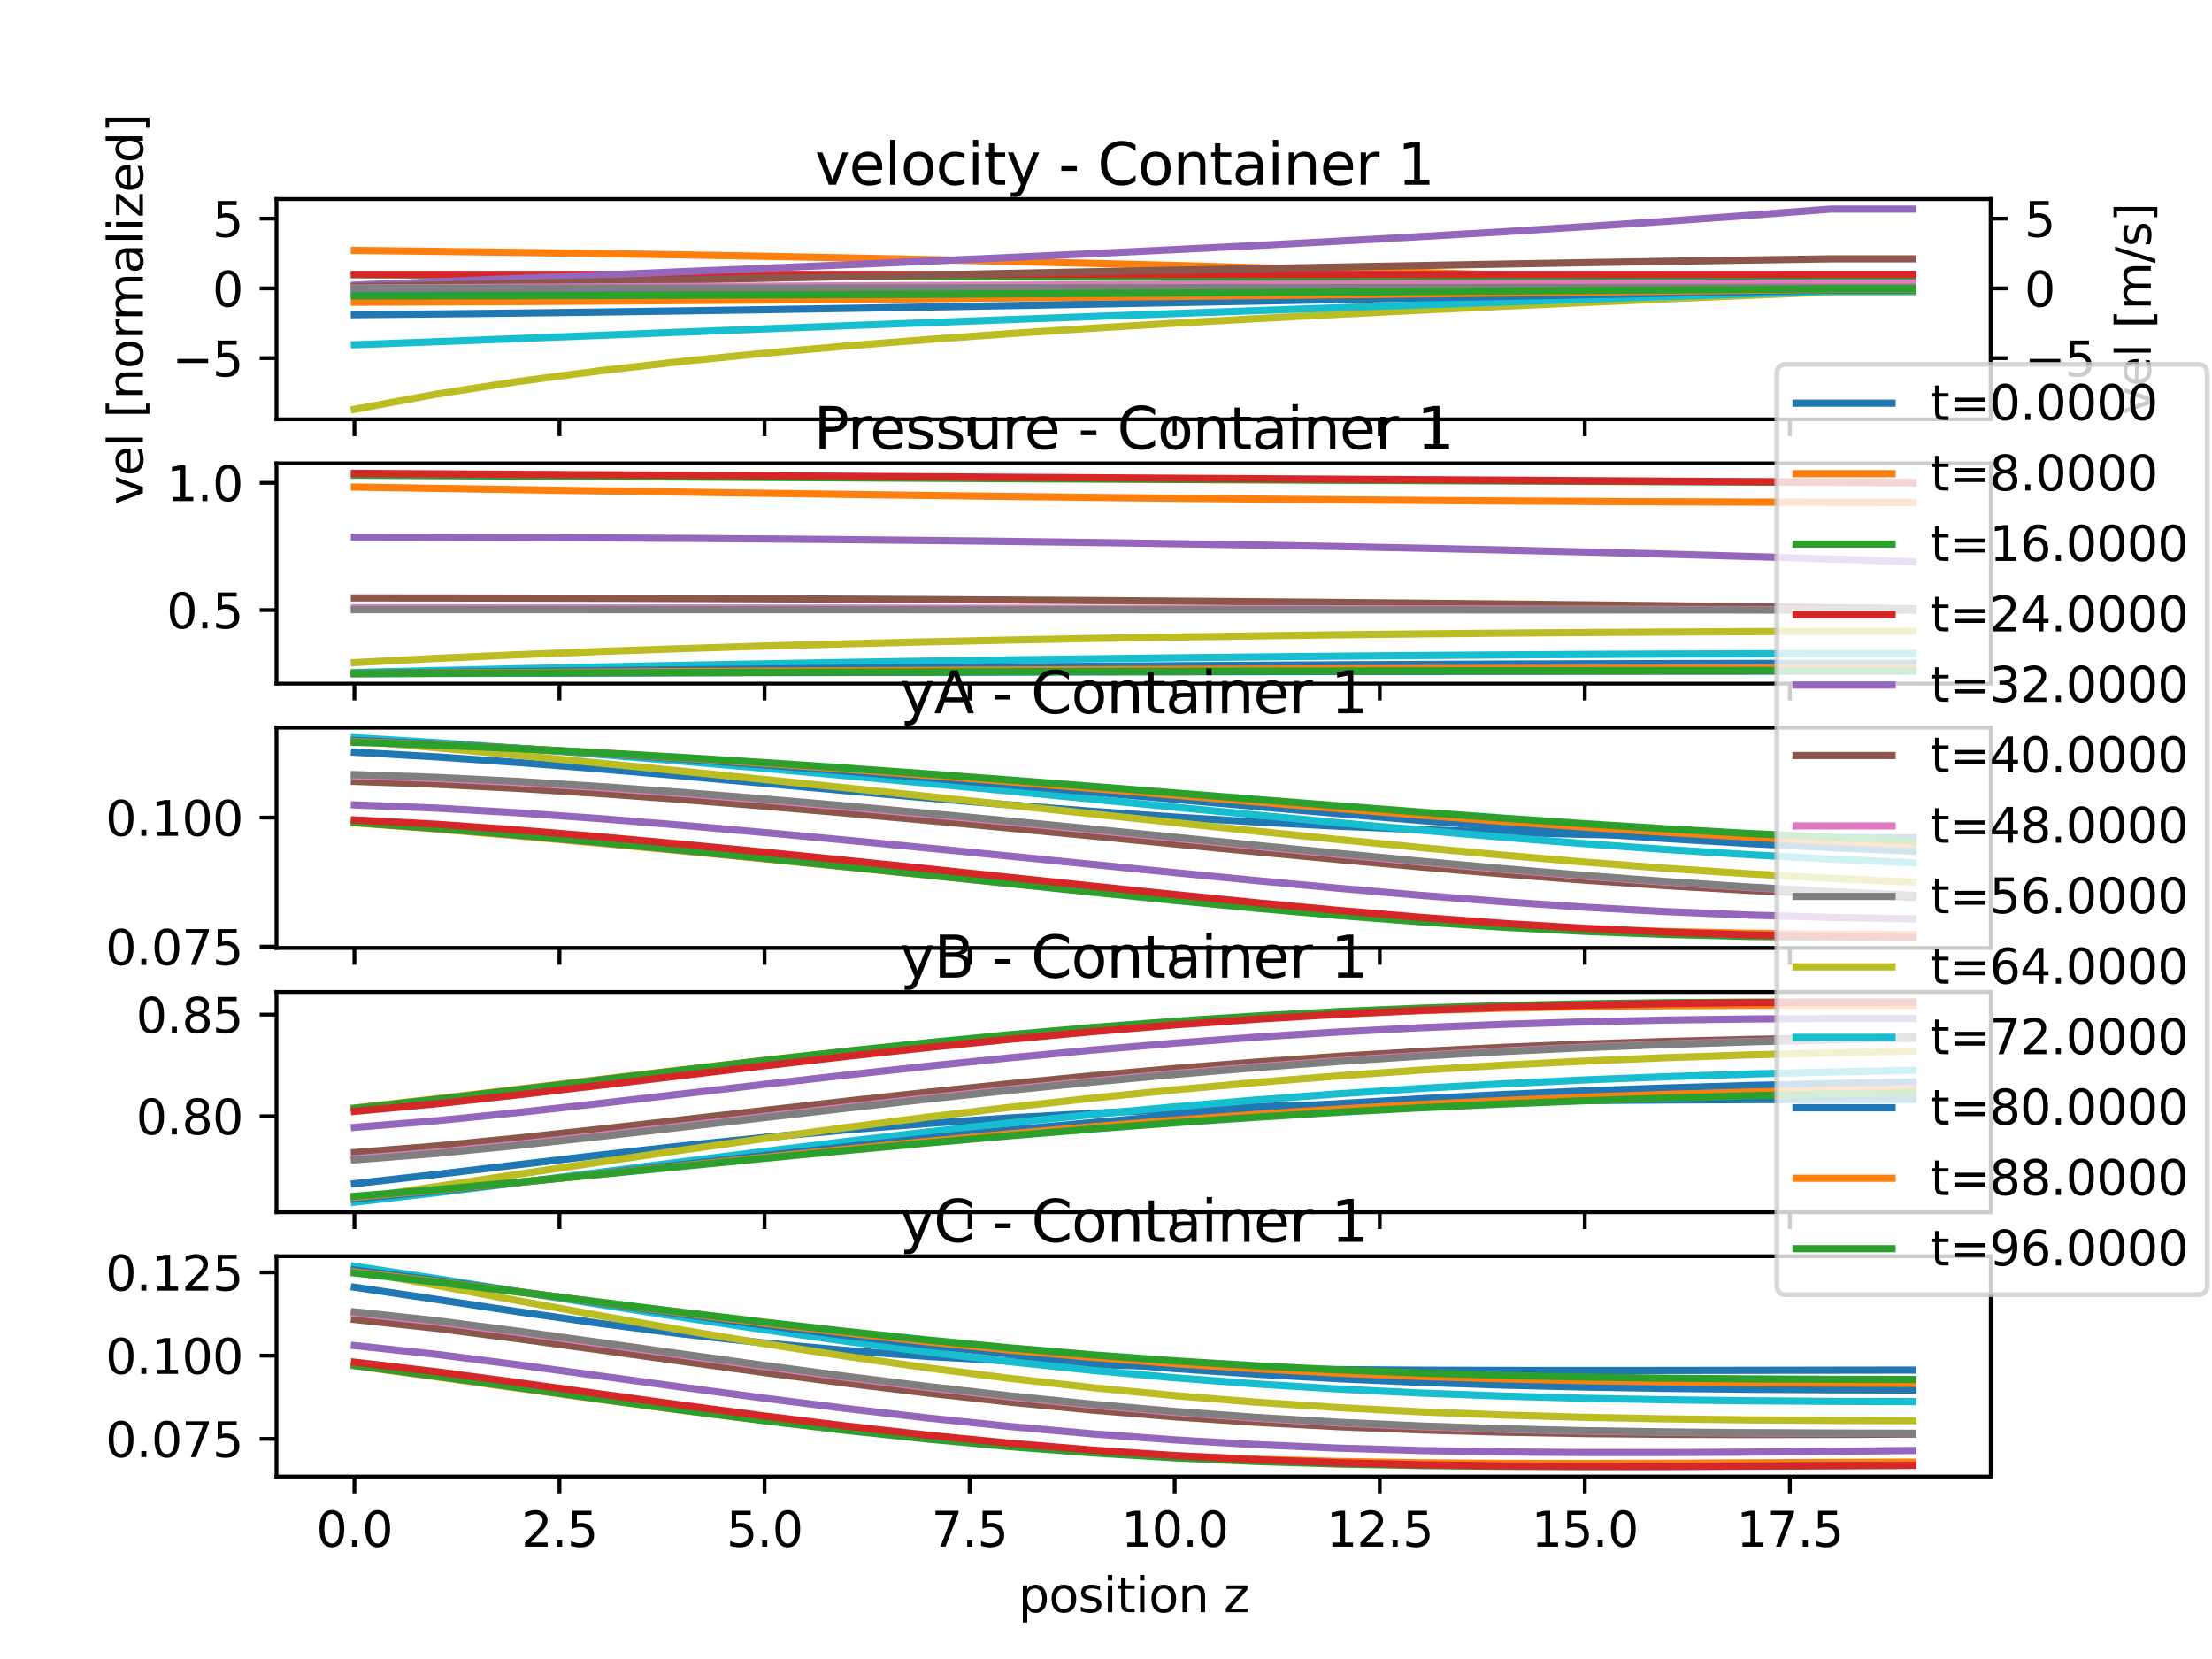 <?xml version="1.0" encoding="utf-8" standalone="no"?>
<!DOCTYPE svg PUBLIC "-//W3C//DTD SVG 1.1//EN"
  "http://www.w3.org/Graphics/SVG/1.1/DTD/svg11.dtd">
<svg xmlns:xlink="http://www.w3.org/1999/xlink" width="460.8pt" height="345.6pt" viewBox="0 0 460.8 345.6" xmlns="http://www.w3.org/2000/svg" version="1.1">
 <defs>
  <style type="text/css">*{stroke-linejoin: round; stroke-linecap: butt}</style>
 </defs>
 <g id="figure_1">
  <g id="patch_1">
   <path d="M 0 345.6 
L 460.8 345.6 
L 460.8 0 
L 0 0 
z
" style="fill: #ffffff"/>
  </g>
  <g id="axes_1">
   <g id="patch_2">
    <path d="M 57.6 87.353 
L 414.72 87.353 
L 414.72 41.472 
L 57.6 41.472 
z
" style="fill: #ffffff"/>
   </g>
   <g id="axes_2">
    <g id="patch_3">
     <path d="M 414.72 87.353 
L 414.72 87.353 
L 414.72 41.472 
L 414.72 41.472 
z
" style="fill: #ffffff"/>
    </g>
    <g id="matplotlib.axis_1"/>
    <g id="matplotlib.axis_2">
     <g id="ytick_1">
      <g id="line2d_1">
       <defs>
        <path id="m38d2027bce" d="M 0 0 
L 3.5 0 
" style="stroke: #000000; stroke-width: 0.8"/>
       </defs>
       <g>
        <use xlink:href="#m38d2027bce" x="414.72" y="74.608" style="stroke: #000000; stroke-width: 0.8"/>
       </g>
      </g>
      <g id="text_1">
       <!-- −5 -->
       <g transform="translate(421.72 78.407)scale(0.1 -0.1)">
        <defs>
         <path id="DejaVuSans-2212" d="M 678 2272 
L 4684 2272 
L 4684 1741 
L 678 1741 
L 678 2272 
z
" transform="scale(0.016)"/>
         <path id="DejaVuSans-35" d="M 691 4666 
L 3169 4666 
L 3169 4134 
L 1269 4134 
L 1269 2991 
Q 1406 3038 1543 3061 
Q 1681 3084 1819 3084 
Q 2600 3084 3056 2656 
Q 3513 2228 3513 1497 
Q 3513 744 3044 326 
Q 2575 -91 1722 -91 
Q 1428 -91 1123 -41 
Q 819 9 494 109 
L 494 744 
Q 775 591 1075 516 
Q 1375 441 1709 441 
Q 2250 441 2565 725 
Q 2881 1009 2881 1497 
Q 2881 1984 2565 2268 
Q 2250 2553 1709 2553 
Q 1456 2553 1204 2497 
Q 953 2441 691 2322 
L 691 4666 
z
" transform="scale(0.016)"/>
        </defs>
        <use xlink:href="#DejaVuSans-2212"/>
        <use xlink:href="#DejaVuSans-35" x="83.789"/>
       </g>
      </g>
     </g>
     <g id="ytick_2">
      <g id="line2d_2">
       <g>
        <use xlink:href="#m38d2027bce" x="414.72" y="60.077" style="stroke: #000000; stroke-width: 0.8"/>
       </g>
      </g>
      <g id="text_2">
       <!-- 0 -->
       <g transform="translate(421.72 63.877)scale(0.1 -0.1)">
        <defs>
         <path id="DejaVuSans-30" d="M 2034 4250 
Q 1547 4250 1301 3770 
Q 1056 3291 1056 2328 
Q 1056 1369 1301 889 
Q 1547 409 2034 409 
Q 2525 409 2770 889 
Q 3016 1369 3016 2328 
Q 3016 3291 2770 3770 
Q 2525 4250 2034 4250 
z
M 2034 4750 
Q 2819 4750 3233 4129 
Q 3647 3509 3647 2328 
Q 3647 1150 3233 529 
Q 2819 -91 2034 -91 
Q 1250 -91 836 529 
Q 422 1150 422 2328 
Q 422 3509 836 4129 
Q 1250 4750 2034 4750 
z
" transform="scale(0.016)"/>
        </defs>
        <use xlink:href="#DejaVuSans-30"/>
       </g>
      </g>
     </g>
     <g id="ytick_3">
      <g id="line2d_3">
       <g>
        <use xlink:href="#m38d2027bce" x="414.72" y="45.547" style="stroke: #000000; stroke-width: 0.8"/>
       </g>
      </g>
      <g id="text_3">
       <!-- 5 -->
       <g transform="translate(421.72 49.346)scale(0.1 -0.1)">
        <use xlink:href="#DejaVuSans-35"/>
       </g>
      </g>
     </g>
     <g id="text_4">
      <!-- vel [m/s] -->
      <g transform="translate(448.061 86.488)rotate(-90)scale(0.1 -0.1)">
       <defs>
        <path id="DejaVuSans-76" d="M 191 3500 
L 800 3500 
L 1894 563 
L 2988 3500 
L 3597 3500 
L 2284 0 
L 1503 0 
L 191 3500 
z
" transform="scale(0.016)"/>
        <path id="DejaVuSans-65" d="M 3597 1894 
L 3597 1613 
L 953 1613 
Q 991 1019 1311 708 
Q 1631 397 2203 397 
Q 2534 397 2845 478 
Q 3156 559 3463 722 
L 3463 178 
Q 3153 47 2828 -22 
Q 2503 -91 2169 -91 
Q 1331 -91 842 396 
Q 353 884 353 1716 
Q 353 2575 817 3079 
Q 1281 3584 2069 3584 
Q 2775 3584 3186 3129 
Q 3597 2675 3597 1894 
z
M 3022 2063 
Q 3016 2534 2758 2815 
Q 2500 3097 2075 3097 
Q 1594 3097 1305 2825 
Q 1016 2553 972 2059 
L 3022 2063 
z
" transform="scale(0.016)"/>
        <path id="DejaVuSans-6c" d="M 603 4863 
L 1178 4863 
L 1178 0 
L 603 0 
L 603 4863 
z
" transform="scale(0.016)"/>
        <path id="DejaVuSans-20" transform="scale(0.016)"/>
        <path id="DejaVuSans-5b" d="M 550 4863 
L 1875 4863 
L 1875 4416 
L 1125 4416 
L 1125 -397 
L 1875 -397 
L 1875 -844 
L 550 -844 
L 550 4863 
z
" transform="scale(0.016)"/>
        <path id="DejaVuSans-6d" d="M 3328 2828 
Q 3544 3216 3844 3400 
Q 4144 3584 4550 3584 
Q 5097 3584 5394 3201 
Q 5691 2819 5691 2113 
L 5691 0 
L 5113 0 
L 5113 2094 
Q 5113 2597 4934 2840 
Q 4756 3084 4391 3084 
Q 3944 3084 3684 2787 
Q 3425 2491 3425 1978 
L 3425 0 
L 2847 0 
L 2847 2094 
Q 2847 2600 2669 2842 
Q 2491 3084 2119 3084 
Q 1678 3084 1418 2786 
Q 1159 2488 1159 1978 
L 1159 0 
L 581 0 
L 581 3500 
L 1159 3500 
L 1159 2956 
Q 1356 3278 1631 3431 
Q 1906 3584 2284 3584 
Q 2666 3584 2933 3390 
Q 3200 3197 3328 2828 
z
" transform="scale(0.016)"/>
        <path id="DejaVuSans-2f" d="M 1625 4666 
L 2156 4666 
L 531 -594 
L 0 -594 
L 1625 4666 
z
" transform="scale(0.016)"/>
        <path id="DejaVuSans-73" d="M 2834 3397 
L 2834 2853 
Q 2591 2978 2328 3040 
Q 2066 3103 1784 3103 
Q 1356 3103 1142 2972 
Q 928 2841 928 2578 
Q 928 2378 1081 2264 
Q 1234 2150 1697 2047 
L 1894 2003 
Q 2506 1872 2764 1633 
Q 3022 1394 3022 966 
Q 3022 478 2636 193 
Q 2250 -91 1575 -91 
Q 1294 -91 989 -36 
Q 684 19 347 128 
L 347 722 
Q 666 556 975 473 
Q 1284 391 1588 391 
Q 1994 391 2212 530 
Q 2431 669 2431 922 
Q 2431 1156 2273 1281 
Q 2116 1406 1581 1522 
L 1381 1569 
Q 847 1681 609 1914 
Q 372 2147 372 2553 
Q 372 3047 722 3315 
Q 1072 3584 1716 3584 
Q 2034 3584 2315 3537 
Q 2597 3491 2834 3397 
z
" transform="scale(0.016)"/>
        <path id="DejaVuSans-5d" d="M 1947 4863 
L 1947 -844 
L 622 -844 
L 622 -397 
L 1369 -397 
L 1369 4416 
L 622 4416 
L 622 4863 
L 1947 4863 
z
" transform="scale(0.016)"/>
       </defs>
       <use xlink:href="#DejaVuSans-76"/>
       <use xlink:href="#DejaVuSans-65" x="59.18"/>
       <use xlink:href="#DejaVuSans-6c" x="120.703"/>
       <use xlink:href="#DejaVuSans-20" x="148.486"/>
       <use xlink:href="#DejaVuSans-5b" x="180.273"/>
       <use xlink:href="#DejaVuSans-6d" x="219.287"/>
       <use xlink:href="#DejaVuSans-2f" x="316.699"/>
       <use xlink:href="#DejaVuSans-73" x="350.391"/>
       <use xlink:href="#DejaVuSans-5d" x="402.49"/>
      </g>
     </g>
    </g>
    <g id="patch_4">
     <path d="M 414.72 87.353 
L 414.72 41.472 
" style="fill: none; stroke: #000000; stroke-width: 0.8; stroke-linejoin: miter; stroke-linecap: square"/>
    </g>
   </g>
   <g id="matplotlib.axis_3">
    <g id="xtick_1">
     <g id="line2d_4">
      <defs>
       <path id="m757f13a541" d="M 0 0 
L 0 3.5 
" style="stroke: #000000; stroke-width: 0.8"/>
      </defs>
      <g>
       <use xlink:href="#m757f13a541" x="73.833" y="87.353" style="stroke: #000000; stroke-width: 0.8"/>
      </g>
     </g>
    </g>
    <g id="xtick_2">
     <g id="line2d_5">
      <g>
       <use xlink:href="#m757f13a541" x="116.55" y="87.353" style="stroke: #000000; stroke-width: 0.8"/>
      </g>
     </g>
    </g>
    <g id="xtick_3">
     <g id="line2d_6">
      <g>
       <use xlink:href="#m757f13a541" x="159.268" y="87.353" style="stroke: #000000; stroke-width: 0.8"/>
      </g>
     </g>
    </g>
    <g id="xtick_4">
     <g id="line2d_7">
      <g>
       <use xlink:href="#m757f13a541" x="201.986" y="87.353" style="stroke: #000000; stroke-width: 0.8"/>
      </g>
     </g>
    </g>
    <g id="xtick_5">
     <g id="line2d_8">
      <g>
       <use xlink:href="#m757f13a541" x="244.704" y="87.353" style="stroke: #000000; stroke-width: 0.8"/>
      </g>
     </g>
    </g>
    <g id="xtick_6">
     <g id="line2d_9">
      <g>
       <use xlink:href="#m757f13a541" x="287.421" y="87.353" style="stroke: #000000; stroke-width: 0.8"/>
      </g>
     </g>
    </g>
    <g id="xtick_7">
     <g id="line2d_10">
      <g>
       <use xlink:href="#m757f13a541" x="330.139" y="87.353" style="stroke: #000000; stroke-width: 0.8"/>
      </g>
     </g>
    </g>
    <g id="xtick_8">
     <g id="line2d_11">
      <g>
       <use xlink:href="#m757f13a541" x="372.857" y="87.353" style="stroke: #000000; stroke-width: 0.8"/>
      </g>
     </g>
    </g>
   </g>
   <g id="matplotlib.axis_4">
    <g id="ytick_4">
     <g id="line2d_12">
      <defs>
       <path id="md39b13bebb" d="M 0 0 
L -3.5 0 
" style="stroke: #000000; stroke-width: 0.8"/>
      </defs>
      <g>
       <use xlink:href="#md39b13bebb" x="57.6" y="74.608" style="stroke: #000000; stroke-width: 0.8"/>
      </g>
     </g>
     <g id="text_5">
      <!-- −5 -->
      <g transform="translate(35.858 78.407)scale(0.1 -0.1)">
       <use xlink:href="#DejaVuSans-2212"/>
       <use xlink:href="#DejaVuSans-35" x="83.789"/>
      </g>
     </g>
    </g>
    <g id="ytick_5">
     <g id="line2d_13">
      <g>
       <use xlink:href="#md39b13bebb" x="57.6" y="60.077" style="stroke: #000000; stroke-width: 0.8"/>
      </g>
     </g>
     <g id="text_6">
      <!-- 0 -->
      <g transform="translate(44.237 63.877)scale(0.1 -0.1)">
       <use xlink:href="#DejaVuSans-30"/>
      </g>
     </g>
    </g>
    <g id="ytick_6">
     <g id="line2d_14">
      <g>
       <use xlink:href="#md39b13bebb" x="57.6" y="45.547" style="stroke: #000000; stroke-width: 0.8"/>
      </g>
     </g>
     <g id="text_7">
      <!-- 5 -->
      <g transform="translate(44.237 49.346)scale(0.1 -0.1)">
       <use xlink:href="#DejaVuSans-35"/>
      </g>
     </g>
    </g>
    <g id="text_8">
     <!-- vel [normalized] -->
     <g transform="translate(29.778 105.112)rotate(-90)scale(0.1 -0.1)">
      <defs>
       <path id="DejaVuSans-6e" d="M 3513 2113 
L 3513 0 
L 2938 0 
L 2938 2094 
Q 2938 2591 2744 2837 
Q 2550 3084 2163 3084 
Q 1697 3084 1428 2787 
Q 1159 2491 1159 1978 
L 1159 0 
L 581 0 
L 581 3500 
L 1159 3500 
L 1159 2956 
Q 1366 3272 1645 3428 
Q 1925 3584 2291 3584 
Q 2894 3584 3203 3211 
Q 3513 2838 3513 2113 
z
" transform="scale(0.016)"/>
       <path id="DejaVuSans-6f" d="M 1959 3097 
Q 1497 3097 1228 2736 
Q 959 2375 959 1747 
Q 959 1119 1226 758 
Q 1494 397 1959 397 
Q 2419 397 2687 759 
Q 2956 1122 2956 1747 
Q 2956 2369 2687 2733 
Q 2419 3097 1959 3097 
z
M 1959 3584 
Q 2709 3584 3137 3096 
Q 3566 2609 3566 1747 
Q 3566 888 3137 398 
Q 2709 -91 1959 -91 
Q 1206 -91 779 398 
Q 353 888 353 1747 
Q 353 2609 779 3096 
Q 1206 3584 1959 3584 
z
" transform="scale(0.016)"/>
       <path id="DejaVuSans-72" d="M 2631 2963 
Q 2534 3019 2420 3045 
Q 2306 3072 2169 3072 
Q 1681 3072 1420 2755 
Q 1159 2438 1159 1844 
L 1159 0 
L 581 0 
L 581 3500 
L 1159 3500 
L 1159 2956 
Q 1341 3275 1631 3429 
Q 1922 3584 2338 3584 
Q 2397 3584 2469 3576 
Q 2541 3569 2628 3553 
L 2631 2963 
z
" transform="scale(0.016)"/>
       <path id="DejaVuSans-61" d="M 2194 1759 
Q 1497 1759 1228 1600 
Q 959 1441 959 1056 
Q 959 750 1161 570 
Q 1363 391 1709 391 
Q 2188 391 2477 730 
Q 2766 1069 2766 1631 
L 2766 1759 
L 2194 1759 
z
M 3341 1997 
L 3341 0 
L 2766 0 
L 2766 531 
Q 2569 213 2275 61 
Q 1981 -91 1556 -91 
Q 1019 -91 701 211 
Q 384 513 384 1019 
Q 384 1609 779 1909 
Q 1175 2209 1959 2209 
L 2766 2209 
L 2766 2266 
Q 2766 2663 2505 2880 
Q 2244 3097 1772 3097 
Q 1472 3097 1187 3025 
Q 903 2953 641 2809 
L 641 3341 
Q 956 3463 1253 3523 
Q 1550 3584 1831 3584 
Q 2591 3584 2966 3190 
Q 3341 2797 3341 1997 
z
" transform="scale(0.016)"/>
       <path id="DejaVuSans-69" d="M 603 3500 
L 1178 3500 
L 1178 0 
L 603 0 
L 603 3500 
z
M 603 4863 
L 1178 4863 
L 1178 4134 
L 603 4134 
L 603 4863 
z
" transform="scale(0.016)"/>
       <path id="DejaVuSans-7a" d="M 353 3500 
L 3084 3500 
L 3084 2975 
L 922 459 
L 3084 459 
L 3084 0 
L 275 0 
L 275 525 
L 2438 3041 
L 353 3041 
L 353 3500 
z
" transform="scale(0.016)"/>
       <path id="DejaVuSans-64" d="M 2906 2969 
L 2906 4863 
L 3481 4863 
L 3481 0 
L 2906 0 
L 2906 525 
Q 2725 213 2448 61 
Q 2172 -91 1784 -91 
Q 1150 -91 751 415 
Q 353 922 353 1747 
Q 353 2572 751 3078 
Q 1150 3584 1784 3584 
Q 2172 3584 2448 3432 
Q 2725 3281 2906 2969 
z
M 947 1747 
Q 947 1113 1208 752 
Q 1469 391 1925 391 
Q 2381 391 2643 752 
Q 2906 1113 2906 1747 
Q 2906 2381 2643 2742 
Q 2381 3103 1925 3103 
Q 1469 3103 1208 2742 
Q 947 2381 947 1747 
z
" transform="scale(0.016)"/>
      </defs>
      <use xlink:href="#DejaVuSans-76"/>
      <use xlink:href="#DejaVuSans-65" x="59.18"/>
      <use xlink:href="#DejaVuSans-6c" x="120.703"/>
      <use xlink:href="#DejaVuSans-20" x="148.486"/>
      <use xlink:href="#DejaVuSans-5b" x="180.273"/>
      <use xlink:href="#DejaVuSans-6e" x="219.287"/>
      <use xlink:href="#DejaVuSans-6f" x="282.666"/>
      <use xlink:href="#DejaVuSans-72" x="343.848"/>
      <use xlink:href="#DejaVuSans-6d" x="383.211"/>
      <use xlink:href="#DejaVuSans-61" x="480.623"/>
      <use xlink:href="#DejaVuSans-6c" x="541.902"/>
      <use xlink:href="#DejaVuSans-69" x="569.686"/>
      <use xlink:href="#DejaVuSans-7a" x="597.469"/>
      <use xlink:href="#DejaVuSans-65" x="649.959"/>
      <use xlink:href="#DejaVuSans-64" x="711.482"/>
      <use xlink:href="#DejaVuSans-5d" x="774.959"/>
     </g>
    </g>
   </g>
   <g id="line2d_15">
    <path d="M 73.833 61.334 
L 90.92 61.315 
L 108.007 61.288 
L 125.094 61.254 
L 142.181 61.213 
L 159.268 61.166 
L 176.355 61.113 
L 193.442 61.055 
L 210.529 60.992 
L 227.616 60.923 
L 244.704 60.851 
L 261.791 60.775 
L 278.878 60.695 
L 295.965 60.613 
L 313.052 60.527 
L 330.139 60.44 
L 347.226 60.351 
L 364.313 60.26 
L 381.4 60.169 
L 398.487 60.169 
" clip-path="url(#p5c071aab65)" style="fill: none; stroke: #1f77b4; stroke-width: 1.5; stroke-linecap: square"/>
   </g>
   <g id="line2d_16">
    <path d="M 73.833 52.178 
L 90.92 52.367 
L 108.007 52.583 
L 125.094 52.826 
L 142.181 53.097 
L 159.268 53.397 
L 176.355 53.724 
L 193.442 54.079 
L 210.529 54.462 
L 227.616 54.871 
L 244.704 55.306 
L 261.791 55.765 
L 278.878 56.248 
L 295.965 56.751 
L 313.052 57.274 
L 330.139 57.814 
L 347.226 58.367 
L 364.313 58.931 
L 381.4 59.502 
L 398.487 59.502 
" clip-path="url(#p5c071aab65)" style="fill: none; stroke: #ff7f0e; stroke-width: 1.5; stroke-linecap: square"/>
   </g>
   <g id="line2d_17">
    <path d="M 73.833 57.237 
L 90.92 57.3 
L 108.007 57.361 
L 125.094 57.421 
L 142.181 57.479 
L 159.268 57.536 
L 176.355 57.591 
L 193.442 57.645 
L 210.529 57.696 
L 227.616 57.746 
L 244.704 57.794 
L 261.791 57.84 
L 278.878 57.883 
L 295.965 57.925 
L 313.052 57.964 
L 330.139 58 
L 347.226 58.034 
L 364.313 58.066 
L 381.4 58.094 
L 398.487 58.094 
" clip-path="url(#p5c071aab65)" style="fill: none; stroke: #2ca02c; stroke-width: 1.5; stroke-linecap: square"/>
   </g>
   <g id="line2d_18">
    <path d="M 73.833 57.173 
L 90.92 57.173 
L 108.007 57.174 
L 125.094 57.175 
L 142.181 57.176 
L 159.268 57.177 
L 176.355 57.177 
L 193.442 57.178 
L 210.529 57.178 
L 227.616 57.178 
L 244.704 57.177 
L 261.791 57.176 
L 278.878 57.174 
L 295.965 57.172 
L 313.052 57.17 
L 330.139 57.167 
L 347.226 57.164 
L 364.313 57.16 
L 381.4 57.156 
L 398.487 57.156 
" clip-path="url(#p5c071aab65)" style="fill: none; stroke: #d62728; stroke-width: 1.5; stroke-linecap: square"/>
   </g>
   <g id="line2d_19">
    <path d="M 73.833 59.389 
L 90.92 58.7 
L 108.007 58.008 
L 125.094 57.311 
L 142.181 56.604 
L 159.268 55.886 
L 176.355 55.153 
L 193.442 54.402 
L 210.529 53.629 
L 227.616 52.831 
L 244.704 52.003 
L 261.791 51.14 
L 278.878 50.236 
L 295.965 49.287 
L 313.052 48.284 
L 330.139 47.22 
L 347.226 46.085 
L 364.313 44.869 
L 381.4 43.558 
L 398.487 43.558 
" clip-path="url(#p5c071aab65)" style="fill: none; stroke: #9467bd; stroke-width: 1.5; stroke-linecap: square"/>
   </g>
   <g id="line2d_20">
    <path d="M 73.833 59.726 
L 90.92 59.375 
L 108.007 59.024 
L 125.094 58.675 
L 142.181 58.326 
L 159.268 57.98 
L 176.355 57.635 
L 193.442 57.292 
L 210.529 56.953 
L 227.616 56.617 
L 244.704 56.285 
L 261.791 55.958 
L 278.878 55.637 
L 295.965 55.324 
L 313.052 55.019 
L 330.139 54.725 
L 347.226 54.443 
L 364.313 54.175 
L 381.4 53.925 
L 398.487 53.925 
" clip-path="url(#p5c071aab65)" style="fill: none; stroke: #8c564b; stroke-width: 1.5; stroke-linecap: square"/>
   </g>
   <g id="line2d_21">
    <path d="M 73.833 59.997 
L 90.92 59.918 
L 108.007 59.839 
L 125.094 59.761 
L 142.181 59.684 
L 159.268 59.61 
L 176.355 59.538 
L 193.442 59.468 
L 210.529 59.401 
L 227.616 59.337 
L 244.704 59.278 
L 261.791 59.222 
L 278.878 59.17 
L 295.965 59.123 
L 313.052 59.081 
L 330.139 59.045 
L 347.226 59.014 
L 364.313 58.99 
L 381.4 58.971 
L 398.487 58.971 
" clip-path="url(#p5c071aab65)" style="fill: none; stroke: #e377c2; stroke-width: 1.5; stroke-linecap: square"/>
   </g>
   <g id="line2d_22">
    <path d="M 73.833 60.061 
L 90.92 60.044 
L 108.007 60.028 
L 125.094 60.012 
L 142.181 59.996 
L 159.268 59.981 
L 176.355 59.966 
L 193.442 59.952 
L 210.529 59.939 
L 227.616 59.926 
L 244.704 59.914 
L 261.791 59.904 
L 278.878 59.894 
L 295.965 59.885 
L 313.052 59.877 
L 330.139 59.871 
L 347.226 59.866 
L 364.313 59.862 
L 381.4 59.859 
L 398.487 59.859 
" clip-path="url(#p5c071aab65)" style="fill: none; stroke: #7f7f7f; stroke-width: 1.5; stroke-linecap: square"/>
   </g>
   <g id="line2d_23">
    <path d="M 73.833 85.268 
L 90.92 82.096 
L 108.007 79.456 
L 125.094 77.214 
L 142.181 75.276 
L 159.268 73.577 
L 176.355 72.069 
L 193.442 70.717 
L 210.529 69.491 
L 227.616 68.369 
L 244.704 67.335 
L 261.791 66.373 
L 278.878 65.47 
L 295.965 64.617 
L 313.052 63.803 
L 330.139 63.022 
L 347.226 62.265 
L 364.313 61.526 
L 381.4 60.799 
L 398.487 60.799 
" clip-path="url(#p5c071aab65)" style="fill: none; stroke: #bcbd22; stroke-width: 1.5; stroke-linecap: square"/>
   </g>
   <g id="line2d_24">
    <path d="M 73.833 71.819 
L 90.92 71.184 
L 108.007 70.525 
L 125.094 69.855 
L 142.181 69.184 
L 159.268 68.516 
L 176.355 67.856 
L 193.442 67.205 
L 210.529 66.565 
L 227.616 65.936 
L 244.704 65.317 
L 261.791 64.709 
L 278.878 64.109 
L 295.965 63.518 
L 313.052 62.934 
L 330.139 62.356 
L 347.226 61.783 
L 364.313 61.213 
L 381.4 60.645 
L 398.487 60.645 
" clip-path="url(#p5c071aab65)" style="fill: none; stroke: #17becf; stroke-width: 1.5; stroke-linecap: square"/>
   </g>
   <g id="line2d_25">
    <path d="M 73.833 65.55 
L 90.92 65.399 
L 108.007 65.215 
L 125.094 65.003 
L 142.181 64.767 
L 159.268 64.513 
L 176.355 64.242 
L 193.442 63.958 
L 210.529 63.662 
L 227.616 63.358 
L 244.704 63.047 
L 261.791 62.729 
L 278.878 62.407 
L 295.965 62.081 
L 313.052 61.751 
L 330.139 61.419 
L 347.226 61.086 
L 364.313 60.75 
L 381.4 60.414 
L 398.487 60.414 
" clip-path="url(#p5c071aab65)" style="fill: none; stroke: #1f77b4; stroke-width: 1.5; stroke-linecap: square"/>
   </g>
   <g id="line2d_26">
    <path d="M 73.833 62.958 
L 90.92 62.9 
L 108.007 62.824 
L 125.094 62.732 
L 142.181 62.625 
L 159.268 62.505 
L 176.355 62.374 
L 193.442 62.232 
L 210.529 62.082 
L 227.616 61.923 
L 244.704 61.757 
L 261.791 61.585 
L 278.878 61.408 
L 295.965 61.226 
L 313.052 61.04 
L 330.139 60.851 
L 347.226 60.66 
L 364.313 60.467 
L 381.4 60.272 
L 398.487 60.272 
" clip-path="url(#p5c071aab65)" style="fill: none; stroke: #ff7f0e; stroke-width: 1.5; stroke-linecap: square"/>
   </g>
   <g id="line2d_27">
    <path d="M 73.833 61.664 
L 90.92 61.639 
L 108.007 61.604 
L 125.094 61.56 
L 142.181 61.507 
L 159.268 61.446 
L 176.355 61.378 
L 193.442 61.302 
L 210.529 61.221 
L 227.616 61.134 
L 244.704 61.043 
L 261.791 60.946 
L 278.878 60.846 
L 295.965 60.742 
L 313.052 60.636 
L 330.139 60.527 
L 347.226 60.416 
L 364.313 60.304 
L 381.4 60.191 
L 398.487 60.191 
" clip-path="url(#p5c071aab65)" style="fill: none; stroke: #2ca02c; stroke-width: 1.5; stroke-linecap: square"/>
   </g>
   <g id="patch_5">
    <path d="M 57.6 87.353 
L 57.6 41.472 
" style="fill: none; stroke: #000000; stroke-width: 0.8; stroke-linejoin: miter; stroke-linecap: square"/>
   </g>
   <g id="patch_6">
    <path d="M 414.72 87.353 
L 414.72 41.472 
" style="fill: none; stroke: #000000; stroke-width: 0.8; stroke-linejoin: miter; stroke-linecap: square"/>
   </g>
   <g id="patch_7">
    <path d="M 57.6 87.353 
L 414.72 87.353 
" style="fill: none; stroke: #000000; stroke-width: 0.8; stroke-linejoin: miter; stroke-linecap: square"/>
   </g>
   <g id="patch_8">
    <path d="M 57.6 41.472 
L 414.72 41.472 
" style="fill: none; stroke: #000000; stroke-width: 0.8; stroke-linejoin: miter; stroke-linecap: square"/>
   </g>
   <g id="text_9">
    <!-- velocity - Container 1  -->
    <g transform="translate(169.779 38.472)scale(0.12 -0.12)">
     <defs>
      <path id="DejaVuSans-63" d="M 3122 3366 
L 3122 2828 
Q 2878 2963 2633 3030 
Q 2388 3097 2138 3097 
Q 1578 3097 1268 2742 
Q 959 2388 959 1747 
Q 959 1106 1268 751 
Q 1578 397 2138 397 
Q 2388 397 2633 464 
Q 2878 531 3122 666 
L 3122 134 
Q 2881 22 2623 -34 
Q 2366 -91 2075 -91 
Q 1284 -91 818 406 
Q 353 903 353 1747 
Q 353 2603 823 3093 
Q 1294 3584 2113 3584 
Q 2378 3584 2631 3529 
Q 2884 3475 3122 3366 
z
" transform="scale(0.016)"/>
      <path id="DejaVuSans-74" d="M 1172 4494 
L 1172 3500 
L 2356 3500 
L 2356 3053 
L 1172 3053 
L 1172 1153 
Q 1172 725 1289 603 
Q 1406 481 1766 481 
L 2356 481 
L 2356 0 
L 1766 0 
Q 1100 0 847 248 
Q 594 497 594 1153 
L 594 3053 
L 172 3053 
L 172 3500 
L 594 3500 
L 594 4494 
L 1172 4494 
z
" transform="scale(0.016)"/>
      <path id="DejaVuSans-79" d="M 2059 -325 
Q 1816 -950 1584 -1140 
Q 1353 -1331 966 -1331 
L 506 -1331 
L 506 -850 
L 844 -850 
Q 1081 -850 1212 -737 
Q 1344 -625 1503 -206 
L 1606 56 
L 191 3500 
L 800 3500 
L 1894 763 
L 2988 3500 
L 3597 3500 
L 2059 -325 
z
" transform="scale(0.016)"/>
      <path id="DejaVuSans-2d" d="M 313 2009 
L 1997 2009 
L 1997 1497 
L 313 1497 
L 313 2009 
z
" transform="scale(0.016)"/>
      <path id="DejaVuSans-43" d="M 4122 4306 
L 4122 3641 
Q 3803 3938 3442 4084 
Q 3081 4231 2675 4231 
Q 1875 4231 1450 3742 
Q 1025 3253 1025 2328 
Q 1025 1406 1450 917 
Q 1875 428 2675 428 
Q 3081 428 3442 575 
Q 3803 722 4122 1019 
L 4122 359 
Q 3791 134 3420 21 
Q 3050 -91 2638 -91 
Q 1578 -91 968 557 
Q 359 1206 359 2328 
Q 359 3453 968 4101 
Q 1578 4750 2638 4750 
Q 3056 4750 3426 4639 
Q 3797 4528 4122 4306 
z
" transform="scale(0.016)"/>
      <path id="DejaVuSans-31" d="M 794 531 
L 1825 531 
L 1825 4091 
L 703 3866 
L 703 4441 
L 1819 4666 
L 2450 4666 
L 2450 531 
L 3481 531 
L 3481 0 
L 794 0 
L 794 531 
z
" transform="scale(0.016)"/>
     </defs>
     <use xlink:href="#DejaVuSans-76"/>
     <use xlink:href="#DejaVuSans-65" x="59.18"/>
     <use xlink:href="#DejaVuSans-6c" x="120.703"/>
     <use xlink:href="#DejaVuSans-6f" x="148.486"/>
     <use xlink:href="#DejaVuSans-63" x="209.668"/>
     <use xlink:href="#DejaVuSans-69" x="264.648"/>
     <use xlink:href="#DejaVuSans-74" x="292.432"/>
     <use xlink:href="#DejaVuSans-79" x="331.641"/>
     <use xlink:href="#DejaVuSans-20" x="390.82"/>
     <use xlink:href="#DejaVuSans-2d" x="422.607"/>
     <use xlink:href="#DejaVuSans-20" x="458.691"/>
     <use xlink:href="#DejaVuSans-43" x="490.479"/>
     <use xlink:href="#DejaVuSans-6f" x="560.303"/>
     <use xlink:href="#DejaVuSans-6e" x="621.484"/>
     <use xlink:href="#DejaVuSans-74" x="684.863"/>
     <use xlink:href="#DejaVuSans-61" x="724.072"/>
     <use xlink:href="#DejaVuSans-69" x="785.352"/>
     <use xlink:href="#DejaVuSans-6e" x="813.135"/>
     <use xlink:href="#DejaVuSans-65" x="876.514"/>
     <use xlink:href="#DejaVuSans-72" x="938.037"/>
     <use xlink:href="#DejaVuSans-20" x="979.15"/>
     <use xlink:href="#DejaVuSans-31" x="1010.938"/>
     <use xlink:href="#DejaVuSans-20" x="1074.561"/>
    </g>
   </g>
  </g>
  <g id="axes_3">
   <g id="patch_9">
    <path d="M 57.6 142.411 
L 414.72 142.411 
L 414.72 96.53 
L 57.6 96.53 
z
" style="fill: #ffffff"/>
   </g>
   <g id="matplotlib.axis_5">
    <g id="xtick_9">
     <g id="line2d_28">
      <g>
       <use xlink:href="#m757f13a541" x="73.833" y="142.411" style="stroke: #000000; stroke-width: 0.8"/>
      </g>
     </g>
    </g>
    <g id="xtick_10">
     <g id="line2d_29">
      <g>
       <use xlink:href="#m757f13a541" x="116.55" y="142.411" style="stroke: #000000; stroke-width: 0.8"/>
      </g>
     </g>
    </g>
    <g id="xtick_11">
     <g id="line2d_30">
      <g>
       <use xlink:href="#m757f13a541" x="159.268" y="142.411" style="stroke: #000000; stroke-width: 0.8"/>
      </g>
     </g>
    </g>
    <g id="xtick_12">
     <g id="line2d_31">
      <g>
       <use xlink:href="#m757f13a541" x="201.986" y="142.411" style="stroke: #000000; stroke-width: 0.8"/>
      </g>
     </g>
    </g>
    <g id="xtick_13">
     <g id="line2d_32">
      <g>
       <use xlink:href="#m757f13a541" x="244.704" y="142.411" style="stroke: #000000; stroke-width: 0.8"/>
      </g>
     </g>
    </g>
    <g id="xtick_14">
     <g id="line2d_33">
      <g>
       <use xlink:href="#m757f13a541" x="287.421" y="142.411" style="stroke: #000000; stroke-width: 0.8"/>
      </g>
     </g>
    </g>
    <g id="xtick_15">
     <g id="line2d_34">
      <g>
       <use xlink:href="#m757f13a541" x="330.139" y="142.411" style="stroke: #000000; stroke-width: 0.8"/>
      </g>
     </g>
    </g>
    <g id="xtick_16">
     <g id="line2d_35">
      <g>
       <use xlink:href="#m757f13a541" x="372.857" y="142.411" style="stroke: #000000; stroke-width: 0.8"/>
      </g>
     </g>
    </g>
   </g>
   <g id="matplotlib.axis_6">
    <g id="ytick_7">
     <g id="line2d_36">
      <g>
       <use xlink:href="#md39b13bebb" x="57.6" y="127.094" style="stroke: #000000; stroke-width: 0.8"/>
      </g>
     </g>
     <g id="text_10">
      <!-- 0.5 -->
      <g transform="translate(34.697 130.893)scale(0.1 -0.1)">
       <defs>
        <path id="DejaVuSans-2e" d="M 684 794 
L 1344 794 
L 1344 0 
L 684 0 
L 684 794 
z
" transform="scale(0.016)"/>
       </defs>
       <use xlink:href="#DejaVuSans-30"/>
       <use xlink:href="#DejaVuSans-2e" x="63.623"/>
       <use xlink:href="#DejaVuSans-35" x="95.41"/>
      </g>
     </g>
    </g>
    <g id="ytick_8">
     <g id="line2d_37">
      <g>
       <use xlink:href="#md39b13bebb" x="57.6" y="100.587" style="stroke: #000000; stroke-width: 0.8"/>
      </g>
     </g>
     <g id="text_11">
      <!-- 1.0 -->
      <g transform="translate(34.697 104.387)scale(0.1 -0.1)">
       <use xlink:href="#DejaVuSans-31"/>
       <use xlink:href="#DejaVuSans-2e" x="63.623"/>
       <use xlink:href="#DejaVuSans-30" x="95.41"/>
      </g>
     </g>
    </g>
   </g>
   <g id="line2d_38">
    <path d="M 73.833 140.326 
L 90.92 140.282 
L 108.007 140.239 
L 125.094 140.197 
L 142.181 140.156 
L 159.268 140.116 
L 176.355 140.078 
L 193.442 140.042 
L 210.529 140.008 
L 227.616 139.976 
L 244.704 139.947 
L 261.791 139.92 
L 278.878 139.896 
L 295.965 139.874 
L 313.052 139.855 
L 330.139 139.84 
L 347.226 139.827 
L 364.313 139.818 
L 381.4 139.811 
L 398.487 139.808 
" clip-path="url(#p8acbe6b307)" style="fill: none; stroke: #1f77b4; stroke-width: 1.5; stroke-linecap: square"/>
   </g>
   <g id="line2d_39">
    <path d="M 73.833 101.459 
L 90.92 101.734 
L 108.007 102.003 
L 125.094 102.264 
L 142.181 102.516 
L 159.268 102.759 
L 176.355 102.992 
L 193.442 103.213 
L 210.529 103.422 
L 227.616 103.617 
L 244.704 103.798 
L 261.791 103.964 
L 278.878 104.114 
L 295.965 104.248 
L 313.052 104.364 
L 330.139 104.461 
L 347.226 104.54 
L 364.313 104.599 
L 381.4 104.639 
L 398.487 104.659 
" clip-path="url(#p8acbe6b307)" style="fill: none; stroke: #ff7f0e; stroke-width: 1.5; stroke-linecap: square"/>
   </g>
   <g id="line2d_40">
    <path d="M 73.833 98.992 
L 90.92 99.091 
L 108.007 99.187 
L 125.094 99.282 
L 142.181 99.374 
L 159.268 99.465 
L 176.355 99.553 
L 193.442 99.64 
L 210.529 99.725 
L 227.616 99.807 
L 244.704 99.889 
L 261.791 99.968 
L 278.878 100.046 
L 295.965 100.122 
L 313.052 100.197 
L 330.139 100.271 
L 347.226 100.343 
L 364.313 100.414 
L 381.4 100.484 
L 398.487 100.553 
" clip-path="url(#p8acbe6b307)" style="fill: none; stroke: #2ca02c; stroke-width: 1.5; stroke-linecap: square"/>
   </g>
   <g id="line2d_41">
    <path d="M 73.833 98.615 
L 90.92 98.716 
L 108.007 98.817 
L 125.094 98.918 
L 142.181 99.019 
L 159.268 99.12 
L 176.355 99.221 
L 193.442 99.322 
L 210.529 99.423 
L 227.616 99.524 
L 244.704 99.625 
L 261.791 99.726 
L 278.878 99.827 
L 295.965 99.928 
L 313.052 100.029 
L 330.139 100.13 
L 347.226 100.232 
L 364.313 100.333 
L 381.4 100.435 
L 398.487 100.536 
" clip-path="url(#p8acbe6b307)" style="fill: none; stroke: #d62728; stroke-width: 1.5; stroke-linecap: square"/>
   </g>
   <g id="line2d_42">
    <path d="M 73.833 111.917 
L 90.92 111.941 
L 108.007 111.989 
L 125.094 112.061 
L 142.181 112.157 
L 159.268 112.278 
L 176.355 112.424 
L 193.442 112.595 
L 210.529 112.793 
L 227.616 113.017 
L 244.704 113.269 
L 261.791 113.55 
L 278.878 113.862 
L 295.965 114.204 
L 313.052 114.58 
L 330.139 114.99 
L 347.226 115.438 
L 364.313 115.925 
L 381.4 116.454 
L 398.487 117.029 
" clip-path="url(#p8acbe6b307)" style="fill: none; stroke: #9467bd; stroke-width: 1.5; stroke-linecap: square"/>
   </g>
   <g id="line2d_43">
    <path d="M 73.833 124.563 
L 90.92 124.575 
L 108.007 124.6 
L 125.094 124.636 
L 142.181 124.685 
L 159.268 124.746 
L 176.355 124.819 
L 193.442 124.904 
L 210.529 125.001 
L 227.616 125.11 
L 244.704 125.23 
L 261.791 125.362 
L 278.878 125.506 
L 295.965 125.66 
L 313.052 125.826 
L 330.139 126.002 
L 347.226 126.188 
L 364.313 126.384 
L 381.4 126.59 
L 398.487 126.804 
" clip-path="url(#p8acbe6b307)" style="fill: none; stroke: #8c564b; stroke-width: 1.5; stroke-linecap: square"/>
   </g>
   <g id="line2d_44">
    <path d="M 73.833 126.618 
L 90.92 126.621 
L 108.007 126.626 
L 125.094 126.634 
L 142.181 126.645 
L 159.268 126.659 
L 176.355 126.675 
L 193.442 126.694 
L 210.529 126.715 
L 227.616 126.739 
L 244.704 126.765 
L 261.791 126.793 
L 278.878 126.822 
L 295.965 126.854 
L 313.052 126.887 
L 330.139 126.922 
L 347.226 126.958 
L 364.313 126.995 
L 381.4 127.033 
L 398.487 127.071 
" clip-path="url(#p8acbe6b307)" style="fill: none; stroke: #e377c2; stroke-width: 1.5; stroke-linecap: square"/>
   </g>
   <g id="line2d_45">
    <path d="M 73.833 126.999 
L 90.92 126.999 
L 108.007 127 
L 125.094 127.002 
L 142.181 127.004 
L 159.268 127.007 
L 176.355 127.011 
L 193.442 127.015 
L 210.529 127.019 
L 227.616 127.024 
L 244.704 127.029 
L 261.791 127.035 
L 278.878 127.041 
L 295.965 127.047 
L 313.052 127.054 
L 330.139 127.061 
L 347.226 127.068 
L 364.313 127.075 
L 381.4 127.083 
L 398.487 127.09 
" clip-path="url(#p8acbe6b307)" style="fill: none; stroke: #7f7f7f; stroke-width: 1.5; stroke-linecap: square"/>
   </g>
   <g id="line2d_46">
    <path d="M 73.833 138.032 
L 90.92 137.155 
L 108.007 136.388 
L 125.094 135.714 
L 142.181 135.117 
L 159.268 134.588 
L 176.355 134.118 
L 193.442 133.701 
L 210.529 133.331 
L 227.616 133.003 
L 244.704 132.714 
L 261.791 132.462 
L 278.878 132.242 
L 295.965 132.055 
L 313.052 131.897 
L 330.139 131.767 
L 347.226 131.665 
L 364.313 131.588 
L 381.4 131.538 
L 398.487 131.513 
" clip-path="url(#p8acbe6b307)" style="fill: none; stroke: #bcbd22; stroke-width: 1.5; stroke-linecap: square"/>
   </g>
   <g id="line2d_47">
    <path d="M 73.833 140.097 
L 90.92 139.688 
L 108.007 139.302 
L 125.094 138.938 
L 142.181 138.598 
L 159.268 138.281 
L 176.355 137.987 
L 193.442 137.716 
L 210.529 137.468 
L 227.616 137.242 
L 244.704 137.038 
L 261.791 136.856 
L 278.878 136.695 
L 295.965 136.554 
L 313.052 136.434 
L 330.139 136.335 
L 347.226 136.256 
L 364.313 136.196 
L 381.4 136.157 
L 398.487 136.137 
" clip-path="url(#p8acbe6b307)" style="fill: none; stroke: #17becf; stroke-width: 1.5; stroke-linecap: square"/>
   </g>
   <g id="line2d_48">
    <path d="M 73.833 140.249 
L 90.92 140.059 
L 108.007 139.873 
L 125.094 139.695 
L 142.181 139.523 
L 159.268 139.36 
L 176.355 139.205 
L 193.442 139.06 
L 210.529 138.925 
L 227.616 138.801 
L 244.704 138.686 
L 261.791 138.583 
L 278.878 138.491 
L 295.965 138.41 
L 313.052 138.34 
L 330.139 138.282 
L 347.226 138.235 
L 364.313 138.2 
L 381.4 138.176 
L 398.487 138.165 
" clip-path="url(#p8acbe6b307)" style="fill: none; stroke: #1f77b4; stroke-width: 1.5; stroke-linecap: square"/>
   </g>
   <g id="line2d_49">
    <path d="M 73.833 140.297 
L 90.92 140.196 
L 108.007 140.098 
L 125.094 140.002 
L 142.181 139.91 
L 159.268 139.821 
L 176.355 139.737 
L 193.442 139.657 
L 210.529 139.582 
L 227.616 139.512 
L 244.704 139.448 
L 261.791 139.389 
L 278.878 139.337 
L 295.965 139.291 
L 313.052 139.251 
L 330.139 139.217 
L 347.226 139.19 
L 364.313 139.17 
L 381.4 139.156 
L 398.487 139.15 
" clip-path="url(#p8acbe6b307)" style="fill: none; stroke: #ff7f0e; stroke-width: 1.5; stroke-linecap: square"/>
   </g>
   <g id="line2d_50">
    <path d="M 73.833 140.32 
L 90.92 140.264 
L 108.007 140.21 
L 125.094 140.157 
L 142.181 140.105 
L 159.268 140.056 
L 176.355 140.008 
L 193.442 139.963 
L 210.529 139.92 
L 227.616 139.88 
L 244.704 139.843 
L 261.791 139.81 
L 278.878 139.78 
L 295.965 139.753 
L 313.052 139.73 
L 330.139 139.71 
L 347.226 139.695 
L 364.313 139.683 
L 381.4 139.675 
L 398.487 139.671 
" clip-path="url(#p8acbe6b307)" style="fill: none; stroke: #2ca02c; stroke-width: 1.5; stroke-linecap: square"/>
   </g>
   <g id="patch_10">
    <path d="M 57.6 142.411 
L 57.6 96.53 
" style="fill: none; stroke: #000000; stroke-width: 0.8; stroke-linejoin: miter; stroke-linecap: square"/>
   </g>
   <g id="patch_11">
    <path d="M 414.72 142.411 
L 414.72 96.53 
" style="fill: none; stroke: #000000; stroke-width: 0.8; stroke-linejoin: miter; stroke-linecap: square"/>
   </g>
   <g id="patch_12">
    <path d="M 57.6 142.411 
L 414.72 142.411 
" style="fill: none; stroke: #000000; stroke-width: 0.8; stroke-linejoin: miter; stroke-linecap: square"/>
   </g>
   <g id="patch_13">
    <path d="M 57.6 96.53 
L 414.72 96.53 
" style="fill: none; stroke: #000000; stroke-width: 0.8; stroke-linejoin: miter; stroke-linecap: square"/>
   </g>
   <g id="text_12">
    <!-- Pressure - Container 1 -->
    <g transform="translate(169.523 93.53)scale(0.12 -0.12)">
     <defs>
      <path id="DejaVuSans-50" d="M 1259 4147 
L 1259 2394 
L 2053 2394 
Q 2494 2394 2734 2622 
Q 2975 2850 2975 3272 
Q 2975 3691 2734 3919 
Q 2494 4147 2053 4147 
L 1259 4147 
z
M 628 4666 
L 2053 4666 
Q 2838 4666 3239 4311 
Q 3641 3956 3641 3272 
Q 3641 2581 3239 2228 
Q 2838 1875 2053 1875 
L 1259 1875 
L 1259 0 
L 628 0 
L 628 4666 
z
" transform="scale(0.016)"/>
      <path id="DejaVuSans-75" d="M 544 1381 
L 544 3500 
L 1119 3500 
L 1119 1403 
Q 1119 906 1312 657 
Q 1506 409 1894 409 
Q 2359 409 2629 706 
Q 2900 1003 2900 1516 
L 2900 3500 
L 3475 3500 
L 3475 0 
L 2900 0 
L 2900 538 
Q 2691 219 2414 64 
Q 2138 -91 1772 -91 
Q 1169 -91 856 284 
Q 544 659 544 1381 
z
M 1991 3584 
L 1991 3584 
z
" transform="scale(0.016)"/>
     </defs>
     <use xlink:href="#DejaVuSans-50"/>
     <use xlink:href="#DejaVuSans-72" x="58.553"/>
     <use xlink:href="#DejaVuSans-65" x="97.416"/>
     <use xlink:href="#DejaVuSans-73" x="158.939"/>
     <use xlink:href="#DejaVuSans-73" x="211.039"/>
     <use xlink:href="#DejaVuSans-75" x="263.139"/>
     <use xlink:href="#DejaVuSans-72" x="326.518"/>
     <use xlink:href="#DejaVuSans-65" x="365.381"/>
     <use xlink:href="#DejaVuSans-20" x="426.904"/>
     <use xlink:href="#DejaVuSans-2d" x="458.691"/>
     <use xlink:href="#DejaVuSans-20" x="494.775"/>
     <use xlink:href="#DejaVuSans-43" x="526.562"/>
     <use xlink:href="#DejaVuSans-6f" x="596.387"/>
     <use xlink:href="#DejaVuSans-6e" x="657.568"/>
     <use xlink:href="#DejaVuSans-74" x="720.947"/>
     <use xlink:href="#DejaVuSans-61" x="760.156"/>
     <use xlink:href="#DejaVuSans-69" x="821.436"/>
     <use xlink:href="#DejaVuSans-6e" x="849.219"/>
     <use xlink:href="#DejaVuSans-65" x="912.598"/>
     <use xlink:href="#DejaVuSans-72" x="974.121"/>
     <use xlink:href="#DejaVuSans-20" x="1015.234"/>
     <use xlink:href="#DejaVuSans-31" x="1047.021"/>
    </g>
   </g>
  </g>
  <g id="axes_4">
   <g id="patch_14">
    <path d="M 57.6 197.469 
L 414.72 197.469 
L 414.72 151.587 
L 57.6 151.587 
z
" style="fill: #ffffff"/>
   </g>
   <g id="matplotlib.axis_7">
    <g id="xtick_17">
     <g id="line2d_51">
      <g>
       <use xlink:href="#m757f13a541" x="73.833" y="197.469" style="stroke: #000000; stroke-width: 0.8"/>
      </g>
     </g>
    </g>
    <g id="xtick_18">
     <g id="line2d_52">
      <g>
       <use xlink:href="#m757f13a541" x="116.55" y="197.469" style="stroke: #000000; stroke-width: 0.8"/>
      </g>
     </g>
    </g>
    <g id="xtick_19">
     <g id="line2d_53">
      <g>
       <use xlink:href="#m757f13a541" x="159.268" y="197.469" style="stroke: #000000; stroke-width: 0.8"/>
      </g>
     </g>
    </g>
    <g id="xtick_20">
     <g id="line2d_54">
      <g>
       <use xlink:href="#m757f13a541" x="201.986" y="197.469" style="stroke: #000000; stroke-width: 0.8"/>
      </g>
     </g>
    </g>
    <g id="xtick_21">
     <g id="line2d_55">
      <g>
       <use xlink:href="#m757f13a541" x="244.704" y="197.469" style="stroke: #000000; stroke-width: 0.8"/>
      </g>
     </g>
    </g>
    <g id="xtick_22">
     <g id="line2d_56">
      <g>
       <use xlink:href="#m757f13a541" x="287.421" y="197.469" style="stroke: #000000; stroke-width: 0.8"/>
      </g>
     </g>
    </g>
    <g id="xtick_23">
     <g id="line2d_57">
      <g>
       <use xlink:href="#m757f13a541" x="330.139" y="197.469" style="stroke: #000000; stroke-width: 0.8"/>
      </g>
     </g>
    </g>
    <g id="xtick_24">
     <g id="line2d_58">
      <g>
       <use xlink:href="#m757f13a541" x="372.857" y="197.469" style="stroke: #000000; stroke-width: 0.8"/>
      </g>
     </g>
    </g>
   </g>
   <g id="matplotlib.axis_8">
    <g id="ytick_9">
     <g id="line2d_59">
      <g>
       <use xlink:href="#md39b13bebb" x="57.6" y="197.211" style="stroke: #000000; stroke-width: 0.8"/>
      </g>
     </g>
     <g id="text_13">
      <!-- 0.075 -->
      <g transform="translate(21.972 201.011)scale(0.1 -0.1)">
       <defs>
        <path id="DejaVuSans-37" d="M 525 4666 
L 3525 4666 
L 3525 4397 
L 1831 0 
L 1172 0 
L 2766 4134 
L 525 4134 
L 525 4666 
z
" transform="scale(0.016)"/>
       </defs>
       <use xlink:href="#DejaVuSans-30"/>
       <use xlink:href="#DejaVuSans-2e" x="63.623"/>
       <use xlink:href="#DejaVuSans-30" x="95.41"/>
       <use xlink:href="#DejaVuSans-37" x="159.033"/>
       <use xlink:href="#DejaVuSans-35" x="222.656"/>
      </g>
     </g>
    </g>
    <g id="ytick_10">
     <g id="line2d_60">
      <g>
       <use xlink:href="#md39b13bebb" x="57.6" y="170.318" style="stroke: #000000; stroke-width: 0.8"/>
      </g>
     </g>
     <g id="text_14">
      <!-- 0.100 -->
      <g transform="translate(21.972 174.117)scale(0.1 -0.1)">
       <use xlink:href="#DejaVuSans-30"/>
       <use xlink:href="#DejaVuSans-2e" x="63.623"/>
       <use xlink:href="#DejaVuSans-31" x="95.41"/>
       <use xlink:href="#DejaVuSans-30" x="159.033"/>
       <use xlink:href="#DejaVuSans-30" x="222.656"/>
      </g>
     </g>
    </g>
   </g>
   <g id="line2d_61">
    <path d="M 73.833 156.693 
L 90.92 157.666 
L 108.007 158.843 
L 125.094 160.183 
L 142.181 161.645 
L 159.268 163.178 
L 176.355 164.73 
L 193.442 166.249 
L 210.529 167.69 
L 227.616 169.018 
L 244.704 170.207 
L 261.791 171.24 
L 278.878 172.113 
L 295.965 172.826 
L 313.052 173.389 
L 330.139 173.817 
L 347.226 174.125 
L 364.313 174.335 
L 381.4 174.466 
L 398.487 174.54 
" clip-path="url(#p56c65e1d4c)" style="fill: none; stroke: #1f77b4; stroke-width: 1.5; stroke-linecap: square"/>
   </g>
   <g id="line2d_62">
    <path d="M 73.833 171.403 
L 90.92 172.69 
L 108.007 174.121 
L 125.094 175.652 
L 142.181 177.254 
L 159.268 178.906 
L 176.355 180.598 
L 193.442 182.315 
L 210.529 184.041 
L 227.616 185.75 
L 244.704 187.406 
L 261.791 188.969 
L 278.878 190.395 
L 295.965 191.642 
L 313.052 192.679 
L 330.139 193.485 
L 347.226 194.059 
L 364.313 194.421 
L 381.4 194.611 
L 398.487 194.685 
" clip-path="url(#p56c65e1d4c)" style="fill: none; stroke: #ff7f0e; stroke-width: 1.5; stroke-linecap: square"/>
   </g>
   <g id="line2d_63">
    <path d="M 73.833 171.34 
L 90.92 172.566 
L 108.007 173.972 
L 125.094 175.504 
L 142.181 177.127 
L 159.268 178.813 
L 176.355 180.548 
L 193.442 182.313 
L 210.529 184.092 
L 227.616 185.858 
L 244.704 187.577 
L 261.791 189.209 
L 278.878 190.708 
L 295.965 192.031 
L 313.052 193.143 
L 330.139 194.02 
L 347.226 194.657 
L 364.313 195.069 
L 381.4 195.292 
L 398.487 195.383 
" clip-path="url(#p56c65e1d4c)" style="fill: none; stroke: #2ca02c; stroke-width: 1.5; stroke-linecap: square"/>
   </g>
   <g id="line2d_64">
    <path d="M 73.833 170.809 
L 90.92 171.71 
L 108.007 172.914 
L 125.094 174.325 
L 142.181 175.876 
L 159.268 177.524 
L 176.355 179.241 
L 193.442 181.005 
L 210.529 182.797 
L 227.616 184.592 
L 244.704 186.361 
L 261.791 188.064 
L 278.878 189.66 
L 295.965 191.104 
L 313.052 192.357 
L 330.139 193.389 
L 347.226 194.184 
L 364.313 194.747 
L 381.4 195.101 
L 398.487 195.289 
" clip-path="url(#p56c65e1d4c)" style="fill: none; stroke: #d62728; stroke-width: 1.5; stroke-linecap: square"/>
   </g>
   <g id="line2d_65">
    <path d="M 73.833 167.677 
L 90.92 168.345 
L 108.007 169.326 
L 125.094 170.543 
L 142.181 171.929 
L 159.268 173.435 
L 176.355 175.026 
L 193.442 176.679 
L 210.529 178.371 
L 227.616 180.082 
L 244.704 181.787 
L 261.791 183.453 
L 278.878 185.044 
L 295.965 186.521 
L 313.052 187.846 
L 330.139 188.985 
L 347.226 189.916 
L 364.313 190.625 
L 381.4 191.117 
L 398.487 191.411 
" clip-path="url(#p56c65e1d4c)" style="fill: none; stroke: #9467bd; stroke-width: 1.5; stroke-linecap: square"/>
   </g>
   <g id="line2d_66">
    <path d="M 73.833 162.774 
L 90.92 163.37 
L 108.007 164.236 
L 125.094 165.317 
L 142.181 166.562 
L 159.268 167.93 
L 176.355 169.394 
L 193.442 170.931 
L 210.529 172.524 
L 227.616 174.156 
L 244.704 175.807 
L 261.791 177.45 
L 278.878 179.059 
L 295.965 180.6 
L 313.052 182.04 
L 330.139 183.351 
L 347.226 184.505 
L 364.313 185.486 
L 381.4 186.288 
L 398.487 186.914 
" clip-path="url(#p56c65e1d4c)" style="fill: none; stroke: #8c564b; stroke-width: 1.5; stroke-linecap: square"/>
   </g>
   <g id="line2d_67">
    <path d="M 73.833 161.596 
L 90.92 162.178 
L 108.007 163.026 
L 125.094 164.089 
L 142.181 165.319 
L 159.268 166.679 
L 176.355 168.14 
L 193.442 169.683 
L 210.529 171.289 
L 227.616 172.944 
L 244.704 174.626 
L 261.791 176.313 
L 278.878 177.977 
L 295.965 179.587 
L 313.052 181.11 
L 330.139 182.516 
L 347.226 183.779 
L 364.313 184.88 
L 381.4 185.811 
L 398.487 186.57 
" clip-path="url(#p56c65e1d4c)" style="fill: none; stroke: #e377c2; stroke-width: 1.5; stroke-linecap: square"/>
   </g>
   <g id="line2d_68">
    <path d="M 73.833 161.363 
L 90.92 161.941 
L 108.007 162.786 
L 125.094 163.846 
L 142.181 165.074 
L 159.268 166.434 
L 176.355 167.896 
L 193.442 169.442 
L 210.529 171.053 
L 227.616 172.714 
L 244.704 174.406 
L 261.791 176.104 
L 278.878 177.781 
L 295.965 179.405 
L 313.052 180.946 
L 330.139 182.372 
L 347.226 183.657 
L 364.313 184.782 
L 381.4 185.737 
L 398.487 186.518 
" clip-path="url(#p56c65e1d4c)" style="fill: none; stroke: #7f7f7f; stroke-width: 1.5; stroke-linecap: square"/>
   </g>
   <g id="line2d_69">
    <path d="M 73.833 154.253 
L 90.92 155.772 
L 108.007 157.347 
L 125.094 158.978 
L 142.181 160.659 
L 159.268 162.382 
L 176.355 164.139 
L 193.442 165.925 
L 210.529 167.731 
L 227.616 169.547 
L 244.704 171.36 
L 261.791 173.151 
L 278.878 174.896 
L 295.965 176.569 
L 313.052 178.143 
L 330.139 179.591 
L 347.226 180.891 
L 364.313 182.026 
L 381.4 182.988 
L 398.487 183.771 
" clip-path="url(#p56c65e1d4c)" style="fill: none; stroke: #bcbd22; stroke-width: 1.5; stroke-linecap: square"/>
   </g>
   <g id="line2d_70">
    <path d="M 73.833 153.673 
L 90.92 154.701 
L 108.007 155.881 
L 125.094 157.182 
L 142.181 158.582 
L 159.268 160.06 
L 176.355 161.602 
L 193.442 163.194 
L 210.529 164.825 
L 227.616 166.478 
L 244.704 168.139 
L 261.791 169.786 
L 278.878 171.396 
L 295.965 172.944 
L 313.052 174.406 
L 330.139 175.757 
L 347.226 176.977 
L 364.313 178.051 
L 381.4 178.97 
L 398.487 179.725 
" clip-path="url(#p56c65e1d4c)" style="fill: none; stroke: #17becf; stroke-width: 1.5; stroke-linecap: square"/>
   </g>
   <g id="line2d_71">
    <path d="M 73.833 154.235 
L 90.92 154.986 
L 108.007 155.897 
L 125.094 156.942 
L 142.181 158.099 
L 159.268 159.35 
L 176.355 160.681 
L 193.442 162.077 
L 210.529 163.525 
L 227.616 165.01 
L 244.704 166.514 
L 261.791 168.016 
L 278.878 169.494 
L 295.965 170.924 
L 313.052 172.281 
L 330.139 173.544 
L 347.226 174.692 
L 364.313 175.71 
L 381.4 176.59 
L 398.487 177.322 
" clip-path="url(#p56c65e1d4c)" style="fill: none; stroke: #1f77b4; stroke-width: 1.5; stroke-linecap: square"/>
   </g>
   <g id="line2d_72">
    <path d="M 73.833 154.502 
L 90.92 155.143 
L 108.007 155.937 
L 125.094 156.862 
L 142.181 157.897 
L 159.268 159.029 
L 176.355 160.242 
L 193.442 161.526 
L 210.529 162.865 
L 227.616 164.247 
L 244.704 165.653 
L 261.791 167.063 
L 278.878 168.457 
L 295.965 169.81 
L 313.052 171.1 
L 330.139 172.304 
L 347.226 173.404 
L 364.313 174.387 
L 381.4 175.242 
L 398.487 175.957 
" clip-path="url(#p56c65e1d4c)" style="fill: none; stroke: #ff7f0e; stroke-width: 1.5; stroke-linecap: square"/>
   </g>
   <g id="line2d_73">
    <path d="M 73.833 154.635 
L 90.92 155.221 
L 108.007 155.957 
L 125.094 156.819 
L 142.181 157.79 
L 159.268 158.856 
L 176.355 160.005 
L 193.442 161.224 
L 210.529 162.502 
L 227.616 163.823 
L 244.704 165.171 
L 261.791 166.528 
L 278.878 167.871 
L 295.965 169.178 
L 313.052 170.427 
L 330.139 171.596 
L 347.226 172.668 
L 364.313 173.628 
L 381.4 174.467 
L 398.487 175.173 
" clip-path="url(#p56c65e1d4c)" style="fill: none; stroke: #2ca02c; stroke-width: 1.5; stroke-linecap: square"/>
   </g>
   <g id="patch_15">
    <path d="M 57.6 197.469 
L 57.6 151.587 
" style="fill: none; stroke: #000000; stroke-width: 0.8; stroke-linejoin: miter; stroke-linecap: square"/>
   </g>
   <g id="patch_16">
    <path d="M 414.72 197.469 
L 414.72 151.587 
" style="fill: none; stroke: #000000; stroke-width: 0.8; stroke-linejoin: miter; stroke-linecap: square"/>
   </g>
   <g id="patch_17">
    <path d="M 57.6 197.469 
L 414.72 197.469 
" style="fill: none; stroke: #000000; stroke-width: 0.8; stroke-linejoin: miter; stroke-linecap: square"/>
   </g>
   <g id="patch_18">
    <path d="M 57.6 151.587 
L 414.72 151.587 
" style="fill: none; stroke: #000000; stroke-width: 0.8; stroke-linejoin: miter; stroke-linecap: square"/>
   </g>
   <g id="text_15">
    <!-- yA - Container 1 -->
    <g transform="translate(187.481 148.587)scale(0.12 -0.12)">
     <defs>
      <path id="DejaVuSans-41" d="M 2188 4044 
L 1331 1722 
L 3047 1722 
L 2188 4044 
z
M 1831 4666 
L 2547 4666 
L 4325 0 
L 3669 0 
L 3244 1197 
L 1141 1197 
L 716 0 
L 50 0 
L 1831 4666 
z
" transform="scale(0.016)"/>
     </defs>
     <use xlink:href="#DejaVuSans-79"/>
     <use xlink:href="#DejaVuSans-41" x="59.18"/>
     <use xlink:href="#DejaVuSans-20" x="127.588"/>
     <use xlink:href="#DejaVuSans-2d" x="159.375"/>
     <use xlink:href="#DejaVuSans-20" x="195.459"/>
     <use xlink:href="#DejaVuSans-43" x="227.246"/>
     <use xlink:href="#DejaVuSans-6f" x="297.07"/>
     <use xlink:href="#DejaVuSans-6e" x="358.252"/>
     <use xlink:href="#DejaVuSans-74" x="421.631"/>
     <use xlink:href="#DejaVuSans-61" x="460.84"/>
     <use xlink:href="#DejaVuSans-69" x="522.119"/>
     <use xlink:href="#DejaVuSans-6e" x="549.902"/>
     <use xlink:href="#DejaVuSans-65" x="613.281"/>
     <use xlink:href="#DejaVuSans-72" x="674.805"/>
     <use xlink:href="#DejaVuSans-20" x="715.918"/>
     <use xlink:href="#DejaVuSans-31" x="747.705"/>
    </g>
   </g>
  </g>
  <g id="axes_5">
   <g id="patch_19">
    <path d="M 57.6 252.526 
L 414.72 252.526 
L 414.72 206.645 
L 57.6 206.645 
z
" style="fill: #ffffff"/>
   </g>
   <g id="matplotlib.axis_9">
    <g id="xtick_25">
     <g id="line2d_74">
      <g>
       <use xlink:href="#m757f13a541" x="73.833" y="252.526" style="stroke: #000000; stroke-width: 0.8"/>
      </g>
     </g>
    </g>
    <g id="xtick_26">
     <g id="line2d_75">
      <g>
       <use xlink:href="#m757f13a541" x="116.55" y="252.526" style="stroke: #000000; stroke-width: 0.8"/>
      </g>
     </g>
    </g>
    <g id="xtick_27">
     <g id="line2d_76">
      <g>
       <use xlink:href="#m757f13a541" x="159.268" y="252.526" style="stroke: #000000; stroke-width: 0.8"/>
      </g>
     </g>
    </g>
    <g id="xtick_28">
     <g id="line2d_77">
      <g>
       <use xlink:href="#m757f13a541" x="201.986" y="252.526" style="stroke: #000000; stroke-width: 0.8"/>
      </g>
     </g>
    </g>
    <g id="xtick_29">
     <g id="line2d_78">
      <g>
       <use xlink:href="#m757f13a541" x="244.704" y="252.526" style="stroke: #000000; stroke-width: 0.8"/>
      </g>
     </g>
    </g>
    <g id="xtick_30">
     <g id="line2d_79">
      <g>
       <use xlink:href="#m757f13a541" x="287.421" y="252.526" style="stroke: #000000; stroke-width: 0.8"/>
      </g>
     </g>
    </g>
    <g id="xtick_31">
     <g id="line2d_80">
      <g>
       <use xlink:href="#m757f13a541" x="330.139" y="252.526" style="stroke: #000000; stroke-width: 0.8"/>
      </g>
     </g>
    </g>
    <g id="xtick_32">
     <g id="line2d_81">
      <g>
       <use xlink:href="#m757f13a541" x="372.857" y="252.526" style="stroke: #000000; stroke-width: 0.8"/>
      </g>
     </g>
    </g>
   </g>
   <g id="matplotlib.axis_10">
    <g id="ytick_11">
     <g id="line2d_82">
      <g>
       <use xlink:href="#md39b13bebb" x="57.6" y="232.531" style="stroke: #000000; stroke-width: 0.8"/>
      </g>
     </g>
     <g id="text_16">
      <!-- 0.80 -->
      <g transform="translate(28.334 236.33)scale(0.1 -0.1)">
       <defs>
        <path id="DejaVuSans-38" d="M 2034 2216 
Q 1584 2216 1326 1975 
Q 1069 1734 1069 1313 
Q 1069 891 1326 650 
Q 1584 409 2034 409 
Q 2484 409 2743 651 
Q 3003 894 3003 1313 
Q 3003 1734 2745 1975 
Q 2488 2216 2034 2216 
z
M 1403 2484 
Q 997 2584 770 2862 
Q 544 3141 544 3541 
Q 544 4100 942 4425 
Q 1341 4750 2034 4750 
Q 2731 4750 3128 4425 
Q 3525 4100 3525 3541 
Q 3525 3141 3298 2862 
Q 3072 2584 2669 2484 
Q 3125 2378 3379 2068 
Q 3634 1759 3634 1313 
Q 3634 634 3220 271 
Q 2806 -91 2034 -91 
Q 1263 -91 848 271 
Q 434 634 434 1313 
Q 434 1759 690 2068 
Q 947 2378 1403 2484 
z
M 1172 3481 
Q 1172 3119 1398 2916 
Q 1625 2713 2034 2713 
Q 2441 2713 2670 2916 
Q 2900 3119 2900 3481 
Q 2900 3844 2670 4047 
Q 2441 4250 2034 4250 
Q 1625 4250 1398 4047 
Q 1172 3844 1172 3481 
z
" transform="scale(0.016)"/>
       </defs>
       <use xlink:href="#DejaVuSans-30"/>
       <use xlink:href="#DejaVuSans-2e" x="63.623"/>
       <use xlink:href="#DejaVuSans-38" x="95.41"/>
       <use xlink:href="#DejaVuSans-30" x="159.033"/>
      </g>
     </g>
    </g>
    <g id="ytick_12">
     <g id="line2d_83">
      <g>
       <use xlink:href="#md39b13bebb" x="57.6" y="211.364" style="stroke: #000000; stroke-width: 0.8"/>
      </g>
     </g>
     <g id="text_17">
      <!-- 0.85 -->
      <g transform="translate(28.334 215.163)scale(0.1 -0.1)">
       <use xlink:href="#DejaVuSans-30"/>
       <use xlink:href="#DejaVuSans-2e" x="63.623"/>
       <use xlink:href="#DejaVuSans-38" x="95.41"/>
       <use xlink:href="#DejaVuSans-35" x="159.033"/>
      </g>
     </g>
    </g>
   </g>
   <g id="line2d_84">
    <path d="M 73.833 246.589 
L 90.92 244.656 
L 108.007 242.622 
L 125.094 240.608 
L 142.181 238.696 
L 159.268 236.942 
L 176.355 235.38 
L 193.442 234.023 
L 210.529 232.872 
L 227.616 231.916 
L 244.704 231.141 
L 261.791 230.527 
L 278.878 230.052 
L 295.965 229.695 
L 313.052 229.438 
L 330.139 229.261 
L 347.226 229.148 
L 364.313 229.082 
L 381.4 229.049 
L 398.487 229.035 
" clip-path="url(#pb3cc9fb15a)" style="fill: none; stroke: #1f77b4; stroke-width: 1.5; stroke-linecap: square"/>
   </g>
   <g id="line2d_85">
    <path d="M 73.833 230.819 
L 90.92 228.905 
L 108.007 226.897 
L 125.094 224.863 
L 142.181 222.85 
L 159.268 220.897 
L 176.355 219.036 
L 193.442 217.298 
L 210.529 215.709 
L 227.616 214.292 
L 244.704 213.06 
L 261.791 212.021 
L 278.878 211.176 
L 295.965 210.517 
L 313.052 210.033 
L 330.139 209.705 
L 347.226 209.509 
L 364.313 209.418 
L 381.4 209.397 
L 398.487 209.409 
" clip-path="url(#pb3cc9fb15a)" style="fill: none; stroke: #ff7f0e; stroke-width: 1.5; stroke-linecap: square"/>
   </g>
   <g id="line2d_86">
    <path d="M 73.833 230.889 
L 90.92 229.022 
L 108.007 227.02 
L 125.094 224.966 
L 142.181 222.916 
L 159.268 220.912 
L 176.355 218.993 
L 193.442 217.192 
L 210.529 215.536 
L 227.616 214.05 
L 244.704 212.749 
L 261.791 211.643 
L 278.878 210.735 
L 295.965 210.018 
L 313.052 209.482 
L 330.139 209.11 
L 347.226 208.88 
L 364.313 208.765 
L 381.4 208.73 
L 398.487 208.741 
" clip-path="url(#pb3cc9fb15a)" style="fill: none; stroke: #2ca02c; stroke-width: 1.5; stroke-linecap: square"/>
   </g>
   <g id="line2d_87">
    <path d="M 73.833 231.507 
L 90.92 229.931 
L 108.007 228.069 
L 125.094 226.075 
L 142.181 224.039 
L 159.268 222.019 
L 176.355 220.061 
L 193.442 218.203 
L 210.529 216.476 
L 227.616 214.906 
L 244.704 213.513 
L 261.791 212.308 
L 278.878 211.297 
L 295.965 210.477 
L 313.052 209.841 
L 330.139 209.375 
L 347.226 209.06 
L 364.313 208.871 
L 381.4 208.782 
L 398.487 208.756 
" clip-path="url(#pb3cc9fb15a)" style="fill: none; stroke: #d62728; stroke-width: 1.5; stroke-linecap: square"/>
   </g>
   <g id="line2d_88">
    <path d="M 73.833 234.847 
L 90.92 233.47 
L 108.007 231.751 
L 125.094 229.852 
L 142.181 227.875 
L 159.268 225.891 
L 176.355 223.948 
L 193.442 222.088 
L 210.529 220.344 
L 227.616 218.743 
L 244.704 217.306 
L 261.791 216.047 
L 278.878 214.975 
L 295.965 214.09 
L 313.052 213.389 
L 330.139 212.861 
L 347.226 212.494 
L 364.313 212.272 
L 381.4 212.173 
L 398.487 212.174 
" clip-path="url(#pb3cc9fb15a)" style="fill: none; stroke: #9467bd; stroke-width: 1.5; stroke-linecap: square"/>
   </g>
   <g id="line2d_89">
    <path d="M 73.833 240.096 
L 90.92 238.739 
L 108.007 237.063 
L 125.094 235.211 
L 142.181 233.274 
L 159.268 231.316 
L 176.355 229.385 
L 193.442 227.517 
L 210.529 225.746 
L 227.616 224.096 
L 244.704 222.589 
L 261.791 221.24 
L 278.878 220.055 
L 295.965 219.039 
L 313.052 218.187 
L 330.139 217.494 
L 347.226 216.947 
L 364.313 216.533 
L 381.4 216.234 
L 398.487 216.031 
" clip-path="url(#pb3cc9fb15a)" style="fill: none; stroke: #8c564b; stroke-width: 1.5; stroke-linecap: square"/>
   </g>
   <g id="line2d_90">
    <path d="M 73.833 241.369 
L 90.92 240.015 
L 108.007 238.34 
L 125.094 236.484 
L 142.181 234.538 
L 159.268 232.564 
L 176.355 230.608 
L 193.442 228.708 
L 210.529 226.896 
L 227.616 225.198 
L 244.704 223.633 
L 261.791 222.218 
L 278.878 220.96 
L 295.965 219.862 
L 313.052 218.923 
L 330.139 218.136 
L 347.226 217.49 
L 364.313 216.972 
L 381.4 216.565 
L 398.487 216.253 
" clip-path="url(#pb3cc9fb15a)" style="fill: none; stroke: #e377c2; stroke-width: 1.5; stroke-linecap: square"/>
   </g>
   <g id="line2d_91">
    <path d="M 73.833 241.621 
L 90.92 240.27 
L 108.007 238.594 
L 125.094 236.737 
L 142.181 234.788 
L 159.268 232.809 
L 176.355 230.847 
L 193.442 228.939 
L 210.529 227.117 
L 227.616 225.406 
L 244.704 223.828 
L 261.791 222.398 
L 278.878 221.123 
L 295.965 220.008 
L 313.052 219.051 
L 330.139 218.244 
L 347.226 217.578 
L 364.313 217.039 
L 381.4 216.612 
L 398.487 216.281 
" clip-path="url(#pb3cc9fb15a)" style="fill: none; stroke: #7f7f7f; stroke-width: 1.5; stroke-linecap: square"/>
   </g>
   <g id="line2d_92">
    <path d="M 73.833 249.711 
L 90.92 247.174 
L 108.007 244.607 
L 125.094 242.063 
L 142.181 239.576 
L 159.268 237.171 
L 176.355 234.869 
L 193.442 232.688 
L 210.529 230.647 
L 227.616 228.759 
L 244.704 227.038 
L 261.791 225.49 
L 278.878 224.12 
L 295.965 222.925 
L 313.052 221.901 
L 330.139 221.04 
L 347.226 220.329 
L 364.313 219.757 
L 381.4 219.306 
L 398.487 218.962 
" clip-path="url(#pb3cc9fb15a)" style="fill: none; stroke: #bcbd22; stroke-width: 1.5; stroke-linecap: square"/>
   </g>
   <g id="line2d_93">
    <path d="M 73.833 250.441 
L 90.92 248.472 
L 108.007 246.36 
L 125.094 244.186 
L 142.181 242.004 
L 159.268 239.856 
L 176.355 237.773 
L 193.442 235.784 
L 210.529 233.909 
L 227.616 232.168 
L 244.704 230.574 
L 261.791 229.136 
L 278.878 227.858 
L 295.965 226.741 
L 313.052 225.78 
L 330.139 224.968 
L 347.226 224.295 
L 364.313 223.749 
L 381.4 223.315 
L 398.487 222.981 
" clip-path="url(#pb3cc9fb15a)" style="fill: none; stroke: #17becf; stroke-width: 1.5; stroke-linecap: square"/>
   </g>
   <g id="line2d_94">
    <path d="M 73.833 249.743 
L 90.92 248.129 
L 108.007 246.353 
L 125.094 244.492 
L 142.181 242.597 
L 159.268 240.709 
L 176.355 238.863 
L 193.442 237.086 
L 210.529 235.402 
L 227.616 233.831 
L 244.704 232.387 
L 261.791 231.081 
L 278.878 229.916 
L 295.965 228.895 
L 313.052 228.013 
L 330.139 227.266 
L 347.226 226.642 
L 364.313 226.131 
L 381.4 225.722 
L 398.487 225.401 
" clip-path="url(#pb3cc9fb15a)" style="fill: none; stroke: #1f77b4; stroke-width: 1.5; stroke-linecap: square"/>
   </g>
   <g id="line2d_95">
    <path d="M 73.833 249.395 
L 90.92 247.925 
L 108.007 246.299 
L 125.094 244.588 
L 142.181 242.84 
L 159.268 241.094 
L 176.355 239.382 
L 193.442 237.731 
L 210.529 236.164 
L 227.616 234.7 
L 244.704 233.353 
L 261.791 232.133 
L 278.878 231.045 
L 295.965 230.09 
L 313.052 229.264 
L 330.139 228.561 
L 347.226 227.973 
L 364.313 227.489 
L 381.4 227.097 
L 398.487 226.786 
" clip-path="url(#pb3cc9fb15a)" style="fill: none; stroke: #ff7f0e; stroke-width: 1.5; stroke-linecap: square"/>
   </g>
   <g id="line2d_96">
    <path d="M 73.833 249.215 
L 90.92 247.818 
L 108.007 246.269 
L 125.094 244.637 
L 142.181 242.968 
L 159.268 241.299 
L 176.355 239.662 
L 193.442 238.083 
L 210.529 236.584 
L 227.616 235.183 
L 244.704 233.894 
L 261.791 232.726 
L 278.878 231.684 
L 295.965 230.769 
L 313.052 229.978 
L 330.139 229.304 
L 347.226 228.738 
L 364.313 228.271 
L 381.4 227.89 
L 398.487 227.586 
" clip-path="url(#pb3cc9fb15a)" style="fill: none; stroke: #2ca02c; stroke-width: 1.5; stroke-linecap: square"/>
   </g>
   <g id="patch_20">
    <path d="M 57.6 252.526 
L 57.6 206.645 
" style="fill: none; stroke: #000000; stroke-width: 0.8; stroke-linejoin: miter; stroke-linecap: square"/>
   </g>
   <g id="patch_21">
    <path d="M 414.72 252.526 
L 414.72 206.645 
" style="fill: none; stroke: #000000; stroke-width: 0.8; stroke-linejoin: miter; stroke-linecap: square"/>
   </g>
   <g id="patch_22">
    <path d="M 57.6 252.526 
L 414.72 252.526 
" style="fill: none; stroke: #000000; stroke-width: 0.8; stroke-linejoin: miter; stroke-linecap: square"/>
   </g>
   <g id="patch_23">
    <path d="M 57.6 206.645 
L 414.72 206.645 
" style="fill: none; stroke: #000000; stroke-width: 0.8; stroke-linejoin: miter; stroke-linecap: square"/>
   </g>
   <g id="text_18">
    <!-- yB - Container 1 -->
    <g transform="translate(187.469 203.645)scale(0.12 -0.12)">
     <defs>
      <path id="DejaVuSans-42" d="M 1259 2228 
L 1259 519 
L 2272 519 
Q 2781 519 3026 730 
Q 3272 941 3272 1375 
Q 3272 1813 3026 2020 
Q 2781 2228 2272 2228 
L 1259 2228 
z
M 1259 4147 
L 1259 2741 
L 2194 2741 
Q 2656 2741 2882 2914 
Q 3109 3088 3109 3444 
Q 3109 3797 2882 3972 
Q 2656 4147 2194 4147 
L 1259 4147 
z
M 628 4666 
L 2241 4666 
Q 2963 4666 3353 4366 
Q 3744 4066 3744 3513 
Q 3744 3084 3544 2831 
Q 3344 2578 2956 2516 
Q 3422 2416 3680 2098 
Q 3938 1781 3938 1306 
Q 3938 681 3513 340 
Q 3088 0 2303 0 
L 628 0 
L 628 4666 
z
" transform="scale(0.016)"/>
     </defs>
     <use xlink:href="#DejaVuSans-79"/>
     <use xlink:href="#DejaVuSans-42" x="59.18"/>
     <use xlink:href="#DejaVuSans-20" x="127.783"/>
     <use xlink:href="#DejaVuSans-2d" x="159.57"/>
     <use xlink:href="#DejaVuSans-20" x="195.654"/>
     <use xlink:href="#DejaVuSans-43" x="227.441"/>
     <use xlink:href="#DejaVuSans-6f" x="297.266"/>
     <use xlink:href="#DejaVuSans-6e" x="358.447"/>
     <use xlink:href="#DejaVuSans-74" x="421.826"/>
     <use xlink:href="#DejaVuSans-61" x="461.035"/>
     <use xlink:href="#DejaVuSans-69" x="522.314"/>
     <use xlink:href="#DejaVuSans-6e" x="550.098"/>
     <use xlink:href="#DejaVuSans-65" x="613.477"/>
     <use xlink:href="#DejaVuSans-72" x="675"/>
     <use xlink:href="#DejaVuSans-20" x="716.113"/>
     <use xlink:href="#DejaVuSans-31" x="747.9"/>
    </g>
   </g>
  </g>
  <g id="axes_6">
   <g id="patch_24">
    <path d="M 57.6 307.584 
L 414.72 307.584 
L 414.72 261.703 
L 57.6 261.703 
z
" style="fill: #ffffff"/>
   </g>
   <g id="matplotlib.axis_11">
    <g id="xtick_33">
     <g id="line2d_97">
      <g>
       <use xlink:href="#m757f13a541" x="73.833" y="307.584" style="stroke: #000000; stroke-width: 0.8"/>
      </g>
     </g>
     <g id="text_19">
      <!-- 0.0 -->
      <g transform="translate(65.881 322.182)scale(0.1 -0.1)">
       <use xlink:href="#DejaVuSans-30"/>
       <use xlink:href="#DejaVuSans-2e" x="63.623"/>
       <use xlink:href="#DejaVuSans-30" x="95.41"/>
      </g>
     </g>
    </g>
    <g id="xtick_34">
     <g id="line2d_98">
      <g>
       <use xlink:href="#m757f13a541" x="116.55" y="307.584" style="stroke: #000000; stroke-width: 0.8"/>
      </g>
     </g>
     <g id="text_20">
      <!-- 2.5 -->
      <g transform="translate(108.599 322.182)scale(0.1 -0.1)">
       <defs>
        <path id="DejaVuSans-32" d="M 1228 531 
L 3431 531 
L 3431 0 
L 469 0 
L 469 531 
Q 828 903 1448 1529 
Q 2069 2156 2228 2338 
Q 2531 2678 2651 2914 
Q 2772 3150 2772 3378 
Q 2772 3750 2511 3984 
Q 2250 4219 1831 4219 
Q 1534 4219 1204 4116 
Q 875 4013 500 3803 
L 500 4441 
Q 881 4594 1212 4672 
Q 1544 4750 1819 4750 
Q 2544 4750 2975 4387 
Q 3406 4025 3406 3419 
Q 3406 3131 3298 2873 
Q 3191 2616 2906 2266 
Q 2828 2175 2409 1742 
Q 1991 1309 1228 531 
z
" transform="scale(0.016)"/>
       </defs>
       <use xlink:href="#DejaVuSans-32"/>
       <use xlink:href="#DejaVuSans-2e" x="63.623"/>
       <use xlink:href="#DejaVuSans-35" x="95.41"/>
      </g>
     </g>
    </g>
    <g id="xtick_35">
     <g id="line2d_99">
      <g>
       <use xlink:href="#m757f13a541" x="159.268" y="307.584" style="stroke: #000000; stroke-width: 0.8"/>
      </g>
     </g>
     <g id="text_21">
      <!-- 5.0 -->
      <g transform="translate(151.317 322.182)scale(0.1 -0.1)">
       <use xlink:href="#DejaVuSans-35"/>
       <use xlink:href="#DejaVuSans-2e" x="63.623"/>
       <use xlink:href="#DejaVuSans-30" x="95.41"/>
      </g>
     </g>
    </g>
    <g id="xtick_36">
     <g id="line2d_100">
      <g>
       <use xlink:href="#m757f13a541" x="201.986" y="307.584" style="stroke: #000000; stroke-width: 0.8"/>
      </g>
     </g>
     <g id="text_22">
      <!-- 7.5 -->
      <g transform="translate(194.034 322.182)scale(0.1 -0.1)">
       <use xlink:href="#DejaVuSans-37"/>
       <use xlink:href="#DejaVuSans-2e" x="63.623"/>
       <use xlink:href="#DejaVuSans-35" x="95.41"/>
      </g>
     </g>
    </g>
    <g id="xtick_37">
     <g id="line2d_101">
      <g>
       <use xlink:href="#m757f13a541" x="244.704" y="307.584" style="stroke: #000000; stroke-width: 0.8"/>
      </g>
     </g>
     <g id="text_23">
      <!-- 10.0 -->
      <g transform="translate(233.571 322.182)scale(0.1 -0.1)">
       <use xlink:href="#DejaVuSans-31"/>
       <use xlink:href="#DejaVuSans-30" x="63.623"/>
       <use xlink:href="#DejaVuSans-2e" x="127.246"/>
       <use xlink:href="#DejaVuSans-30" x="159.033"/>
      </g>
     </g>
    </g>
    <g id="xtick_38">
     <g id="line2d_102">
      <g>
       <use xlink:href="#m757f13a541" x="287.421" y="307.584" style="stroke: #000000; stroke-width: 0.8"/>
      </g>
     </g>
     <g id="text_24">
      <!-- 12.5 -->
      <g transform="translate(276.288 322.182)scale(0.1 -0.1)">
       <use xlink:href="#DejaVuSans-31"/>
       <use xlink:href="#DejaVuSans-32" x="63.623"/>
       <use xlink:href="#DejaVuSans-2e" x="127.246"/>
       <use xlink:href="#DejaVuSans-35" x="159.033"/>
      </g>
     </g>
    </g>
    <g id="xtick_39">
     <g id="line2d_103">
      <g>
       <use xlink:href="#m757f13a541" x="330.139" y="307.584" style="stroke: #000000; stroke-width: 0.8"/>
      </g>
     </g>
     <g id="text_25">
      <!-- 15.0 -->
      <g transform="translate(319.006 322.182)scale(0.1 -0.1)">
       <use xlink:href="#DejaVuSans-31"/>
       <use xlink:href="#DejaVuSans-35" x="63.623"/>
       <use xlink:href="#DejaVuSans-2e" x="127.246"/>
       <use xlink:href="#DejaVuSans-30" x="159.033"/>
      </g>
     </g>
    </g>
    <g id="xtick_40">
     <g id="line2d_104">
      <g>
       <use xlink:href="#m757f13a541" x="372.857" y="307.584" style="stroke: #000000; stroke-width: 0.8"/>
      </g>
     </g>
     <g id="text_26">
      <!-- 17.5 -->
      <g transform="translate(361.724 322.182)scale(0.1 -0.1)">
       <use xlink:href="#DejaVuSans-31"/>
       <use xlink:href="#DejaVuSans-37" x="63.623"/>
       <use xlink:href="#DejaVuSans-2e" x="127.246"/>
       <use xlink:href="#DejaVuSans-35" x="159.033"/>
      </g>
     </g>
    </g>
    <g id="text_27">
     <!-- position z -->
     <g transform="translate(212.142 335.861)scale(0.1 -0.1)">
      <defs>
       <path id="DejaVuSans-70" d="M 1159 525 
L 1159 -1331 
L 581 -1331 
L 581 3500 
L 1159 3500 
L 1159 2969 
Q 1341 3281 1617 3432 
Q 1894 3584 2278 3584 
Q 2916 3584 3314 3078 
Q 3713 2572 3713 1747 
Q 3713 922 3314 415 
Q 2916 -91 2278 -91 
Q 1894 -91 1617 61 
Q 1341 213 1159 525 
z
M 3116 1747 
Q 3116 2381 2855 2742 
Q 2594 3103 2138 3103 
Q 1681 3103 1420 2742 
Q 1159 2381 1159 1747 
Q 1159 1113 1420 752 
Q 1681 391 2138 391 
Q 2594 391 2855 752 
Q 3116 1113 3116 1747 
z
" transform="scale(0.016)"/>
      </defs>
      <use xlink:href="#DejaVuSans-70"/>
      <use xlink:href="#DejaVuSans-6f" x="63.477"/>
      <use xlink:href="#DejaVuSans-73" x="124.658"/>
      <use xlink:href="#DejaVuSans-69" x="176.758"/>
      <use xlink:href="#DejaVuSans-74" x="204.541"/>
      <use xlink:href="#DejaVuSans-69" x="243.75"/>
      <use xlink:href="#DejaVuSans-6f" x="271.533"/>
      <use xlink:href="#DejaVuSans-6e" x="332.715"/>
      <use xlink:href="#DejaVuSans-20" x="396.094"/>
      <use xlink:href="#DejaVuSans-7a" x="427.881"/>
     </g>
    </g>
   </g>
   <g id="matplotlib.axis_12">
    <g id="ytick_13">
     <g id="line2d_105">
      <g>
       <use xlink:href="#md39b13bebb" x="57.6" y="299.747" style="stroke: #000000; stroke-width: 0.8"/>
      </g>
     </g>
     <g id="text_28">
      <!-- 0.075 -->
      <g transform="translate(21.972 303.546)scale(0.1 -0.1)">
       <use xlink:href="#DejaVuSans-30"/>
       <use xlink:href="#DejaVuSans-2e" x="63.623"/>
       <use xlink:href="#DejaVuSans-30" x="95.41"/>
       <use xlink:href="#DejaVuSans-37" x="159.033"/>
       <use xlink:href="#DejaVuSans-35" x="222.656"/>
      </g>
     </g>
    </g>
    <g id="ytick_14">
     <g id="line2d_106">
      <g>
       <use xlink:href="#md39b13bebb" x="57.6" y="282.403" style="stroke: #000000; stroke-width: 0.8"/>
      </g>
     </g>
     <g id="text_29">
      <!-- 0.100 -->
      <g transform="translate(21.972 286.202)scale(0.1 -0.1)">
       <use xlink:href="#DejaVuSans-30"/>
       <use xlink:href="#DejaVuSans-2e" x="63.623"/>
       <use xlink:href="#DejaVuSans-31" x="95.41"/>
       <use xlink:href="#DejaVuSans-30" x="159.033"/>
       <use xlink:href="#DejaVuSans-30" x="222.656"/>
      </g>
     </g>
    </g>
    <g id="ytick_15">
     <g id="line2d_107">
      <g>
       <use xlink:href="#md39b13bebb" x="57.6" y="265.059" style="stroke: #000000; stroke-width: 0.8"/>
      </g>
     </g>
     <g id="text_30">
      <!-- 0.125 -->
      <g transform="translate(21.972 268.858)scale(0.1 -0.1)">
       <use xlink:href="#DejaVuSans-30"/>
       <use xlink:href="#DejaVuSans-2e" x="63.623"/>
       <use xlink:href="#DejaVuSans-31" x="95.41"/>
       <use xlink:href="#DejaVuSans-32" x="159.033"/>
       <use xlink:href="#DejaVuSans-35" x="222.656"/>
      </g>
     </g>
    </g>
   </g>
   <g id="line2d_108">
    <path d="M 73.833 268.153 
L 90.92 270.692 
L 108.007 273.267 
L 125.094 275.703 
L 142.181 277.893 
L 159.268 279.779 
L 176.355 281.339 
L 193.442 282.583 
L 210.529 283.54 
L 227.616 284.248 
L 244.704 284.752 
L 261.791 285.093 
L 278.878 285.309 
L 295.965 285.433 
L 313.052 285.491 
L 330.139 285.505 
L 347.226 285.492 
L 364.313 285.465 
L 381.4 285.434 
L 398.487 285.409 
" clip-path="url(#pbfbd6e5bfa)" style="fill: none; stroke: #1f77b4; stroke-width: 1.5; stroke-linecap: square"/>
   </g>
   <g id="line2d_109">
    <path d="M 73.833 284.508 
L 90.92 286.815 
L 108.007 289.184 
L 125.094 291.529 
L 142.181 293.794 
L 159.268 295.93 
L 176.355 297.889 
L 193.442 299.629 
L 210.529 301.12 
L 227.616 302.341 
L 244.704 303.291 
L 261.791 303.985 
L 278.878 304.451 
L 295.965 304.725 
L 313.052 304.851 
L 330.139 304.869 
L 347.226 304.819 
L 364.313 304.736 
L 381.4 304.647 
L 398.487 304.579 
" clip-path="url(#pbfbd6e5bfa)" style="fill: none; stroke: #ff7f0e; stroke-width: 1.5; stroke-linecap: square"/>
   </g>
   <g id="line2d_110">
    <path d="M 73.833 284.435 
L 90.92 286.704 
L 108.007 289.078 
L 125.094 291.455 
L 142.181 293.769 
L 159.268 295.964 
L 176.355 297.991 
L 193.442 299.804 
L 210.529 301.37 
L 227.616 302.667 
L 244.704 303.69 
L 261.791 304.45 
L 278.878 304.972 
L 295.965 305.294 
L 313.052 305.455 
L 330.139 305.498 
L 347.226 305.465 
L 364.313 305.388 
L 381.4 305.3 
L 398.487 305.225 
" clip-path="url(#pbfbd6e5bfa)" style="fill: none; stroke: #2ca02c; stroke-width: 1.5; stroke-linecap: square"/>
   </g>
   <g id="line2d_111">
    <path d="M 73.833 283.765 
L 90.92 285.766 
L 108.007 288.04 
L 125.094 290.398 
L 142.181 292.735 
L 159.268 294.982 
L 176.355 297.084 
L 193.442 298.992 
L 210.529 300.666 
L 227.616 302.081 
L 244.704 303.223 
L 261.791 304.099 
L 278.878 304.726 
L 295.965 305.138 
L 313.052 305.373 
L 330.139 305.471 
L 347.226 305.475 
L 364.313 305.42 
L 381.4 305.339 
L 398.487 305.26 
" clip-path="url(#pbfbd6e5bfa)" style="fill: none; stroke: #d62728; stroke-width: 1.5; stroke-linecap: square"/>
   </g>
   <g id="line2d_112">
    <path d="M 73.833 280.312 
L 90.92 282.137 
L 108.007 284.322 
L 125.094 286.649 
L 142.181 288.994 
L 159.268 291.274 
L 176.355 293.431 
L 193.442 295.414 
L 210.529 297.181 
L 227.616 298.701 
L 244.704 299.957 
L 261.791 300.945 
L 278.878 301.676 
L 295.965 302.173 
L 313.052 302.469 
L 330.139 302.598 
L 347.226 302.599 
L 364.313 302.506 
L 381.4 302.351 
L 398.487 302.16 
" clip-path="url(#pbfbd6e5bfa)" style="fill: none; stroke: #9467bd; stroke-width: 1.5; stroke-linecap: square"/>
   </g>
   <g id="line2d_113">
    <path d="M 73.833 274.872 
L 90.92 276.711 
L 108.007 278.899 
L 125.094 281.237 
L 142.181 283.608 
L 159.268 285.934 
L 176.355 288.155 
L 193.442 290.224 
L 210.529 292.1 
L 227.616 293.75 
L 244.704 295.155 
L 261.791 296.307 
L 278.878 297.211 
L 295.965 297.883 
L 313.052 298.349 
L 330.139 298.64 
L 347.226 298.792 
L 364.313 298.837 
L 381.4 298.81 
L 398.487 298.739 
" clip-path="url(#pbfbd6e5bfa)" style="fill: none; stroke: #8c564b; stroke-width: 1.5; stroke-linecap: square"/>
   </g>
   <g id="line2d_114">
    <path d="M 73.833 273.545 
L 90.92 275.389 
L 108.007 277.587 
L 125.094 279.942 
L 142.181 282.337 
L 159.268 284.696 
L 176.355 286.958 
L 193.442 289.077 
L 210.529 291.011 
L 227.616 292.727 
L 244.704 294.206 
L 261.791 295.438 
L 278.878 296.426 
L 295.965 297.186 
L 313.052 297.743 
L 330.139 298.126 
L 347.226 298.37 
L 364.313 298.509 
L 381.4 298.575 
L 398.487 298.598 
" clip-path="url(#pbfbd6e5bfa)" style="fill: none; stroke: #e377c2; stroke-width: 1.5; stroke-linecap: square"/>
   </g>
   <g id="line2d_115">
    <path d="M 73.833 273.283 
L 90.92 275.124 
L 108.007 277.324 
L 125.094 279.684 
L 142.181 282.086 
L 159.268 284.452 
L 176.355 286.724 
L 193.442 288.855 
L 210.529 290.802 
L 227.616 292.534 
L 244.704 294.029 
L 261.791 295.278 
L 278.878 296.285 
L 295.965 297.064 
L 313.052 297.64 
L 330.139 298.042 
L 347.226 298.305 
L 364.313 298.462 
L 381.4 298.546 
L 398.487 298.585 
" clip-path="url(#pbfbd6e5bfa)" style="fill: none; stroke: #7f7f7f; stroke-width: 1.5; stroke-linecap: square"/>
   </g>
   <g id="line2d_116">
    <path d="M 73.833 264.609 
L 90.92 267.788 
L 108.007 270.979 
L 125.094 274.096 
L 142.181 277.087 
L 159.268 279.917 
L 176.355 282.557 
L 193.442 284.979 
L 210.529 287.16 
L 227.616 289.081 
L 244.704 290.733 
L 261.791 292.114 
L 278.878 293.235 
L 295.965 294.114 
L 313.052 294.777 
L 330.139 295.254 
L 347.226 295.58 
L 364.313 295.786 
L 381.4 295.905 
L 398.487 295.964 
" clip-path="url(#pbfbd6e5bfa)" style="fill: none; stroke: #bcbd22; stroke-width: 1.5; stroke-linecap: square"/>
   </g>
   <g id="line2d_117">
    <path d="M 73.833 263.788 
L 90.92 266.351 
L 108.007 269.051 
L 125.094 271.775 
L 142.181 274.448 
L 159.268 277.015 
L 176.355 279.434 
L 193.442 281.667 
L 210.529 283.688 
L 227.616 285.475 
L 244.704 287.016 
L 261.791 288.311 
L 278.878 289.366 
L 295.965 290.198 
L 313.052 290.829 
L 330.139 291.289 
L 347.226 291.605 
L 364.313 291.808 
L 381.4 291.927 
L 398.487 291.987 
" clip-path="url(#pbfbd6e5bfa)" style="fill: none; stroke: #17becf; stroke-width: 1.5; stroke-linecap: square"/>
   </g>
   <g id="line2d_118">
    <path d="M 73.833 264.569 
L 90.92 266.73 
L 108.007 269.053 
L 125.094 271.429 
L 142.181 273.788 
L 159.268 276.074 
L 176.355 278.242 
L 193.442 280.253 
L 210.529 282.078 
L 227.616 283.696 
L 244.704 285.092 
L 261.791 286.265 
L 278.878 287.219 
L 295.965 287.971 
L 313.052 288.54 
L 330.139 288.952 
L 347.226 289.233 
L 364.313 289.413 
L 381.4 289.517 
L 398.487 289.57 
" clip-path="url(#pbfbd6e5bfa)" style="fill: none; stroke: #1f77b4; stroke-width: 1.5; stroke-linecap: square"/>
   </g>
   <g id="line2d_119">
    <path d="M 73.833 264.968 
L 90.92 266.963 
L 108.007 269.115 
L 125.094 271.323 
L 142.181 273.519 
L 159.268 275.651 
L 176.355 277.674 
L 193.442 279.552 
L 210.529 281.256 
L 227.616 282.764 
L 244.704 284.064 
L 261.791 285.154 
L 278.878 286.038 
L 295.965 286.731 
L 313.052 287.253 
L 330.139 287.628 
L 347.226 287.882 
L 364.313 288.042 
L 381.4 288.133 
L 398.487 288.18 
" clip-path="url(#pbfbd6e5bfa)" style="fill: none; stroke: #ff7f0e; stroke-width: 1.5; stroke-linecap: square"/>
   </g>
   <g id="line2d_120">
    <path d="M 73.833 265.177 
L 90.92 267.088 
L 108.007 269.152 
L 125.094 271.271 
L 142.181 273.379 
L 159.268 275.426 
L 176.355 277.368 
L 193.442 279.169 
L 210.529 280.802 
L 227.616 282.246 
L 244.704 283.489 
L 261.791 284.528 
L 278.878 285.368 
L 295.965 286.025 
L 313.052 286.517 
L 330.139 286.868 
L 347.226 287.103 
L 364.313 287.25 
L 381.4 287.333 
L 398.487 287.376 
" clip-path="url(#pbfbd6e5bfa)" style="fill: none; stroke: #2ca02c; stroke-width: 1.5; stroke-linecap: square"/>
   </g>
   <g id="patch_25">
    <path d="M 57.6 307.584 
L 57.6 261.703 
" style="fill: none; stroke: #000000; stroke-width: 0.8; stroke-linejoin: miter; stroke-linecap: square"/>
   </g>
   <g id="patch_26">
    <path d="M 414.72 307.584 
L 414.72 261.703 
" style="fill: none; stroke: #000000; stroke-width: 0.8; stroke-linejoin: miter; stroke-linecap: square"/>
   </g>
   <g id="patch_27">
    <path d="M 57.6 307.584 
L 414.72 307.584 
" style="fill: none; stroke: #000000; stroke-width: 0.8; stroke-linejoin: miter; stroke-linecap: square"/>
   </g>
   <g id="patch_28">
    <path d="M 57.6 261.703 
L 414.72 261.703 
" style="fill: none; stroke: #000000; stroke-width: 0.8; stroke-linejoin: miter; stroke-linecap: square"/>
   </g>
   <g id="text_31">
    <!-- yC - Container 1 -->
    <g transform="translate(187.396 258.703)scale(0.12 -0.12)">
     <use xlink:href="#DejaVuSans-79"/>
     <use xlink:href="#DejaVuSans-43" x="59.18"/>
     <use xlink:href="#DejaVuSans-20" x="129.004"/>
     <use xlink:href="#DejaVuSans-2d" x="160.791"/>
     <use xlink:href="#DejaVuSans-20" x="196.875"/>
     <use xlink:href="#DejaVuSans-43" x="228.662"/>
     <use xlink:href="#DejaVuSans-6f" x="298.486"/>
     <use xlink:href="#DejaVuSans-6e" x="359.668"/>
     <use xlink:href="#DejaVuSans-74" x="423.047"/>
     <use xlink:href="#DejaVuSans-61" x="462.256"/>
     <use xlink:href="#DejaVuSans-69" x="523.535"/>
     <use xlink:href="#DejaVuSans-6e" x="551.318"/>
     <use xlink:href="#DejaVuSans-65" x="614.697"/>
     <use xlink:href="#DejaVuSans-72" x="676.221"/>
     <use xlink:href="#DejaVuSans-20" x="717.334"/>
     <use xlink:href="#DejaVuSans-31" x="749.121"/>
    </g>
   </g>
  </g>
  <g id="legend_1">
   <g id="patch_29">
    <path d="M 372.147 269.708 
L 457.8 269.708 
Q 459.8 269.708 459.8 267.708 
L 459.8 77.892 
Q 459.8 75.892 457.8 75.892 
L 372.147 75.892 
Q 370.147 75.892 370.147 77.892 
L 370.147 267.708 
Q 370.147 269.708 372.147 269.708 
z
" style="fill: #ffffff; opacity: 0.8; stroke: #cccccc; stroke-linejoin: miter"/>
   </g>
   <g id="line2d_121">
    <path d="M 374.147 83.991 
L 384.147 83.991 
L 394.147 83.991 
" style="fill: none; stroke: #1f77b4; stroke-width: 1.5; stroke-linecap: square"/>
   </g>
   <g id="text_32">
    <!-- t=0.0000 -->
    <g transform="translate(402.147 87.491)scale(0.1 -0.1)">
     <defs>
      <path id="DejaVuSans-3d" d="M 678 2906 
L 4684 2906 
L 4684 2381 
L 678 2381 
L 678 2906 
z
M 678 1631 
L 4684 1631 
L 4684 1100 
L 678 1100 
L 678 1631 
z
" transform="scale(0.016)"/>
     </defs>
     <use xlink:href="#DejaVuSans-74"/>
     <use xlink:href="#DejaVuSans-3d" x="39.209"/>
     <use xlink:href="#DejaVuSans-30" x="122.998"/>
     <use xlink:href="#DejaVuSans-2e" x="186.621"/>
     <use xlink:href="#DejaVuSans-30" x="218.408"/>
     <use xlink:href="#DejaVuSans-30" x="282.031"/>
     <use xlink:href="#DejaVuSans-30" x="345.654"/>
     <use xlink:href="#DejaVuSans-30" x="409.277"/>
    </g>
   </g>
   <g id="line2d_122">
    <path d="M 374.147 98.669 
L 384.147 98.669 
L 394.147 98.669 
" style="fill: none; stroke: #ff7f0e; stroke-width: 1.5; stroke-linecap: square"/>
   </g>
   <g id="text_33">
    <!-- t=8.0000 -->
    <g transform="translate(402.147 102.169)scale(0.1 -0.1)">
     <use xlink:href="#DejaVuSans-74"/>
     <use xlink:href="#DejaVuSans-3d" x="39.209"/>
     <use xlink:href="#DejaVuSans-38" x="122.998"/>
     <use xlink:href="#DejaVuSans-2e" x="186.621"/>
     <use xlink:href="#DejaVuSans-30" x="218.408"/>
     <use xlink:href="#DejaVuSans-30" x="282.031"/>
     <use xlink:href="#DejaVuSans-30" x="345.654"/>
     <use xlink:href="#DejaVuSans-30" x="409.277"/>
    </g>
   </g>
   <g id="line2d_123">
    <path d="M 374.147 113.347 
L 384.147 113.347 
L 394.147 113.347 
" style="fill: none; stroke: #2ca02c; stroke-width: 1.5; stroke-linecap: square"/>
   </g>
   <g id="text_34">
    <!-- t=16.0000 -->
    <g transform="translate(402.147 116.847)scale(0.1 -0.1)">
     <defs>
      <path id="DejaVuSans-36" d="M 2113 2584 
Q 1688 2584 1439 2293 
Q 1191 2003 1191 1497 
Q 1191 994 1439 701 
Q 1688 409 2113 409 
Q 2538 409 2786 701 
Q 3034 994 3034 1497 
Q 3034 2003 2786 2293 
Q 2538 2584 2113 2584 
z
M 3366 4563 
L 3366 3988 
Q 3128 4100 2886 4159 
Q 2644 4219 2406 4219 
Q 1781 4219 1451 3797 
Q 1122 3375 1075 2522 
Q 1259 2794 1537 2939 
Q 1816 3084 2150 3084 
Q 2853 3084 3261 2657 
Q 3669 2231 3669 1497 
Q 3669 778 3244 343 
Q 2819 -91 2113 -91 
Q 1303 -91 875 529 
Q 447 1150 447 2328 
Q 447 3434 972 4092 
Q 1497 4750 2381 4750 
Q 2619 4750 2861 4703 
Q 3103 4656 3366 4563 
z
" transform="scale(0.016)"/>
     </defs>
     <use xlink:href="#DejaVuSans-74"/>
     <use xlink:href="#DejaVuSans-3d" x="39.209"/>
     <use xlink:href="#DejaVuSans-31" x="122.998"/>
     <use xlink:href="#DejaVuSans-36" x="186.621"/>
     <use xlink:href="#DejaVuSans-2e" x="250.244"/>
     <use xlink:href="#DejaVuSans-30" x="282.031"/>
     <use xlink:href="#DejaVuSans-30" x="345.654"/>
     <use xlink:href="#DejaVuSans-30" x="409.277"/>
     <use xlink:href="#DejaVuSans-30" x="472.9"/>
    </g>
   </g>
   <g id="line2d_124">
    <path d="M 374.147 128.025 
L 384.147 128.025 
L 394.147 128.025 
" style="fill: none; stroke: #d62728; stroke-width: 1.5; stroke-linecap: square"/>
   </g>
   <g id="text_35">
    <!-- t=24.0000 -->
    <g transform="translate(402.147 131.525)scale(0.1 -0.1)">
     <defs>
      <path id="DejaVuSans-34" d="M 2419 4116 
L 825 1625 
L 2419 1625 
L 2419 4116 
z
M 2253 4666 
L 3047 4666 
L 3047 1625 
L 3713 1625 
L 3713 1100 
L 3047 1100 
L 3047 0 
L 2419 0 
L 2419 1100 
L 313 1100 
L 313 1709 
L 2253 4666 
z
" transform="scale(0.016)"/>
     </defs>
     <use xlink:href="#DejaVuSans-74"/>
     <use xlink:href="#DejaVuSans-3d" x="39.209"/>
     <use xlink:href="#DejaVuSans-32" x="122.998"/>
     <use xlink:href="#DejaVuSans-34" x="186.621"/>
     <use xlink:href="#DejaVuSans-2e" x="250.244"/>
     <use xlink:href="#DejaVuSans-30" x="282.031"/>
     <use xlink:href="#DejaVuSans-30" x="345.654"/>
     <use xlink:href="#DejaVuSans-30" x="409.277"/>
     <use xlink:href="#DejaVuSans-30" x="472.9"/>
    </g>
   </g>
   <g id="line2d_125">
    <path d="M 374.147 142.703 
L 384.147 142.703 
L 394.147 142.703 
" style="fill: none; stroke: #9467bd; stroke-width: 1.5; stroke-linecap: square"/>
   </g>
   <g id="text_36">
    <!-- t=32.0000 -->
    <g transform="translate(402.147 146.203)scale(0.1 -0.1)">
     <defs>
      <path id="DejaVuSans-33" d="M 2597 2516 
Q 3050 2419 3304 2112 
Q 3559 1806 3559 1356 
Q 3559 666 3084 287 
Q 2609 -91 1734 -91 
Q 1441 -91 1130 -33 
Q 819 25 488 141 
L 488 750 
Q 750 597 1062 519 
Q 1375 441 1716 441 
Q 2309 441 2620 675 
Q 2931 909 2931 1356 
Q 2931 1769 2642 2001 
Q 2353 2234 1838 2234 
L 1294 2234 
L 1294 2753 
L 1863 2753 
Q 2328 2753 2575 2939 
Q 2822 3125 2822 3475 
Q 2822 3834 2567 4026 
Q 2313 4219 1838 4219 
Q 1578 4219 1281 4162 
Q 984 4106 628 3988 
L 628 4550 
Q 988 4650 1302 4700 
Q 1616 4750 1894 4750 
Q 2613 4750 3031 4423 
Q 3450 4097 3450 3541 
Q 3450 3153 3228 2886 
Q 3006 2619 2597 2516 
z
" transform="scale(0.016)"/>
     </defs>
     <use xlink:href="#DejaVuSans-74"/>
     <use xlink:href="#DejaVuSans-3d" x="39.209"/>
     <use xlink:href="#DejaVuSans-33" x="122.998"/>
     <use xlink:href="#DejaVuSans-32" x="186.621"/>
     <use xlink:href="#DejaVuSans-2e" x="250.244"/>
     <use xlink:href="#DejaVuSans-30" x="282.031"/>
     <use xlink:href="#DejaVuSans-30" x="345.654"/>
     <use xlink:href="#DejaVuSans-30" x="409.277"/>
     <use xlink:href="#DejaVuSans-30" x="472.9"/>
    </g>
   </g>
   <g id="line2d_126">
    <path d="M 374.147 157.381 
L 384.147 157.381 
L 394.147 157.381 
" style="fill: none; stroke: #8c564b; stroke-width: 1.5; stroke-linecap: square"/>
   </g>
   <g id="text_37">
    <!-- t=40.0000 -->
    <g transform="translate(402.147 160.881)scale(0.1 -0.1)">
     <use xlink:href="#DejaVuSans-74"/>
     <use xlink:href="#DejaVuSans-3d" x="39.209"/>
     <use xlink:href="#DejaVuSans-34" x="122.998"/>
     <use xlink:href="#DejaVuSans-30" x="186.621"/>
     <use xlink:href="#DejaVuSans-2e" x="250.244"/>
     <use xlink:href="#DejaVuSans-30" x="282.031"/>
     <use xlink:href="#DejaVuSans-30" x="345.654"/>
     <use xlink:href="#DejaVuSans-30" x="409.277"/>
     <use xlink:href="#DejaVuSans-30" x="472.9"/>
    </g>
   </g>
   <g id="line2d_127">
    <path d="M 374.147 172.059 
L 384.147 172.059 
L 394.147 172.059 
" style="fill: none; stroke: #e377c2; stroke-width: 1.5; stroke-linecap: square"/>
   </g>
   <g id="text_38">
    <!-- t=48.0000 -->
    <g transform="translate(402.147 175.559)scale(0.1 -0.1)">
     <use xlink:href="#DejaVuSans-74"/>
     <use xlink:href="#DejaVuSans-3d" x="39.209"/>
     <use xlink:href="#DejaVuSans-34" x="122.998"/>
     <use xlink:href="#DejaVuSans-38" x="186.621"/>
     <use xlink:href="#DejaVuSans-2e" x="250.244"/>
     <use xlink:href="#DejaVuSans-30" x="282.031"/>
     <use xlink:href="#DejaVuSans-30" x="345.654"/>
     <use xlink:href="#DejaVuSans-30" x="409.277"/>
     <use xlink:href="#DejaVuSans-30" x="472.9"/>
    </g>
   </g>
   <g id="line2d_128">
    <path d="M 374.147 186.738 
L 384.147 186.738 
L 394.147 186.738 
" style="fill: none; stroke: #7f7f7f; stroke-width: 1.5; stroke-linecap: square"/>
   </g>
   <g id="text_39">
    <!-- t=56.0000 -->
    <g transform="translate(402.147 190.238)scale(0.1 -0.1)">
     <use xlink:href="#DejaVuSans-74"/>
     <use xlink:href="#DejaVuSans-3d" x="39.209"/>
     <use xlink:href="#DejaVuSans-35" x="122.998"/>
     <use xlink:href="#DejaVuSans-36" x="186.621"/>
     <use xlink:href="#DejaVuSans-2e" x="250.244"/>
     <use xlink:href="#DejaVuSans-30" x="282.031"/>
     <use xlink:href="#DejaVuSans-30" x="345.654"/>
     <use xlink:href="#DejaVuSans-30" x="409.277"/>
     <use xlink:href="#DejaVuSans-30" x="472.9"/>
    </g>
   </g>
   <g id="line2d_129">
    <path d="M 374.147 201.416 
L 384.147 201.416 
L 394.147 201.416 
" style="fill: none; stroke: #bcbd22; stroke-width: 1.5; stroke-linecap: square"/>
   </g>
   <g id="text_40">
    <!-- t=64.0000 -->
    <g transform="translate(402.147 204.916)scale(0.1 -0.1)">
     <use xlink:href="#DejaVuSans-74"/>
     <use xlink:href="#DejaVuSans-3d" x="39.209"/>
     <use xlink:href="#DejaVuSans-36" x="122.998"/>
     <use xlink:href="#DejaVuSans-34" x="186.621"/>
     <use xlink:href="#DejaVuSans-2e" x="250.244"/>
     <use xlink:href="#DejaVuSans-30" x="282.031"/>
     <use xlink:href="#DejaVuSans-30" x="345.654"/>
     <use xlink:href="#DejaVuSans-30" x="409.277"/>
     <use xlink:href="#DejaVuSans-30" x="472.9"/>
    </g>
   </g>
   <g id="line2d_130">
    <path d="M 374.147 216.094 
L 384.147 216.094 
L 394.147 216.094 
" style="fill: none; stroke: #17becf; stroke-width: 1.5; stroke-linecap: square"/>
   </g>
   <g id="text_41">
    <!-- t=72.0000 -->
    <g transform="translate(402.147 219.594)scale(0.1 -0.1)">
     <use xlink:href="#DejaVuSans-74"/>
     <use xlink:href="#DejaVuSans-3d" x="39.209"/>
     <use xlink:href="#DejaVuSans-37" x="122.998"/>
     <use xlink:href="#DejaVuSans-32" x="186.621"/>
     <use xlink:href="#DejaVuSans-2e" x="250.244"/>
     <use xlink:href="#DejaVuSans-30" x="282.031"/>
     <use xlink:href="#DejaVuSans-30" x="345.654"/>
     <use xlink:href="#DejaVuSans-30" x="409.277"/>
     <use xlink:href="#DejaVuSans-30" x="472.9"/>
    </g>
   </g>
   <g id="line2d_131">
    <path d="M 374.147 230.772 
L 384.147 230.772 
L 394.147 230.772 
" style="fill: none; stroke: #1f77b4; stroke-width: 1.5; stroke-linecap: square"/>
   </g>
   <g id="text_42">
    <!-- t=80.0000 -->
    <g transform="translate(402.147 234.272)scale(0.1 -0.1)">
     <use xlink:href="#DejaVuSans-74"/>
     <use xlink:href="#DejaVuSans-3d" x="39.209"/>
     <use xlink:href="#DejaVuSans-38" x="122.998"/>
     <use xlink:href="#DejaVuSans-30" x="186.621"/>
     <use xlink:href="#DejaVuSans-2e" x="250.244"/>
     <use xlink:href="#DejaVuSans-30" x="282.031"/>
     <use xlink:href="#DejaVuSans-30" x="345.654"/>
     <use xlink:href="#DejaVuSans-30" x="409.277"/>
     <use xlink:href="#DejaVuSans-30" x="472.9"/>
    </g>
   </g>
   <g id="line2d_132">
    <path d="M 374.147 245.45 
L 384.147 245.45 
L 394.147 245.45 
" style="fill: none; stroke: #ff7f0e; stroke-width: 1.5; stroke-linecap: square"/>
   </g>
   <g id="text_43">
    <!-- t=88.0000 -->
    <g transform="translate(402.147 248.95)scale(0.1 -0.1)">
     <use xlink:href="#DejaVuSans-74"/>
     <use xlink:href="#DejaVuSans-3d" x="39.209"/>
     <use xlink:href="#DejaVuSans-38" x="122.998"/>
     <use xlink:href="#DejaVuSans-38" x="186.621"/>
     <use xlink:href="#DejaVuSans-2e" x="250.244"/>
     <use xlink:href="#DejaVuSans-30" x="282.031"/>
     <use xlink:href="#DejaVuSans-30" x="345.654"/>
     <use xlink:href="#DejaVuSans-30" x="409.277"/>
     <use xlink:href="#DejaVuSans-30" x="472.9"/>
    </g>
   </g>
   <g id="line2d_133">
    <path d="M 374.147 260.128 
L 384.147 260.128 
L 394.147 260.128 
" style="fill: none; stroke: #2ca02c; stroke-width: 1.5; stroke-linecap: square"/>
   </g>
   <g id="text_44">
    <!-- t=96.0000 -->
    <g transform="translate(402.147 263.628)scale(0.1 -0.1)">
     <defs>
      <path id="DejaVuSans-39" d="M 703 97 
L 703 672 
Q 941 559 1184 500 
Q 1428 441 1663 441 
Q 2288 441 2617 861 
Q 2947 1281 2994 2138 
Q 2813 1869 2534 1725 
Q 2256 1581 1919 1581 
Q 1219 1581 811 2004 
Q 403 2428 403 3163 
Q 403 3881 828 4315 
Q 1253 4750 1959 4750 
Q 2769 4750 3195 4129 
Q 3622 3509 3622 2328 
Q 3622 1225 3098 567 
Q 2575 -91 1691 -91 
Q 1453 -91 1209 -44 
Q 966 3 703 97 
z
M 1959 2075 
Q 2384 2075 2632 2365 
Q 2881 2656 2881 3163 
Q 2881 3666 2632 3958 
Q 2384 4250 1959 4250 
Q 1534 4250 1286 3958 
Q 1038 3666 1038 3163 
Q 1038 2656 1286 2365 
Q 1534 2075 1959 2075 
z
" transform="scale(0.016)"/>
     </defs>
     <use xlink:href="#DejaVuSans-74"/>
     <use xlink:href="#DejaVuSans-3d" x="39.209"/>
     <use xlink:href="#DejaVuSans-39" x="122.998"/>
     <use xlink:href="#DejaVuSans-36" x="186.621"/>
     <use xlink:href="#DejaVuSans-2e" x="250.244"/>
     <use xlink:href="#DejaVuSans-30" x="282.031"/>
     <use xlink:href="#DejaVuSans-30" x="345.654"/>
     <use xlink:href="#DejaVuSans-30" x="409.277"/>
     <use xlink:href="#DejaVuSans-30" x="472.9"/>
    </g>
   </g>
  </g>
 </g>
 <defs>
  <clipPath id="p5c071aab65">
   <rect x="57.6" y="41.472" width="357.12" height="45.881"/>
  </clipPath>
  <clipPath id="p8acbe6b307">
   <rect x="57.6" y="96.53" width="357.12" height="45.881"/>
  </clipPath>
  <clipPath id="p56c65e1d4c">
   <rect x="57.6" y="151.587" width="357.12" height="45.881"/>
  </clipPath>
  <clipPath id="pb3cc9fb15a">
   <rect x="57.6" y="206.645" width="357.12" height="45.881"/>
  </clipPath>
  <clipPath id="pbfbd6e5bfa">
   <rect x="57.6" y="261.703" width="357.12" height="45.881"/>
  </clipPath>
 </defs>
</svg>
